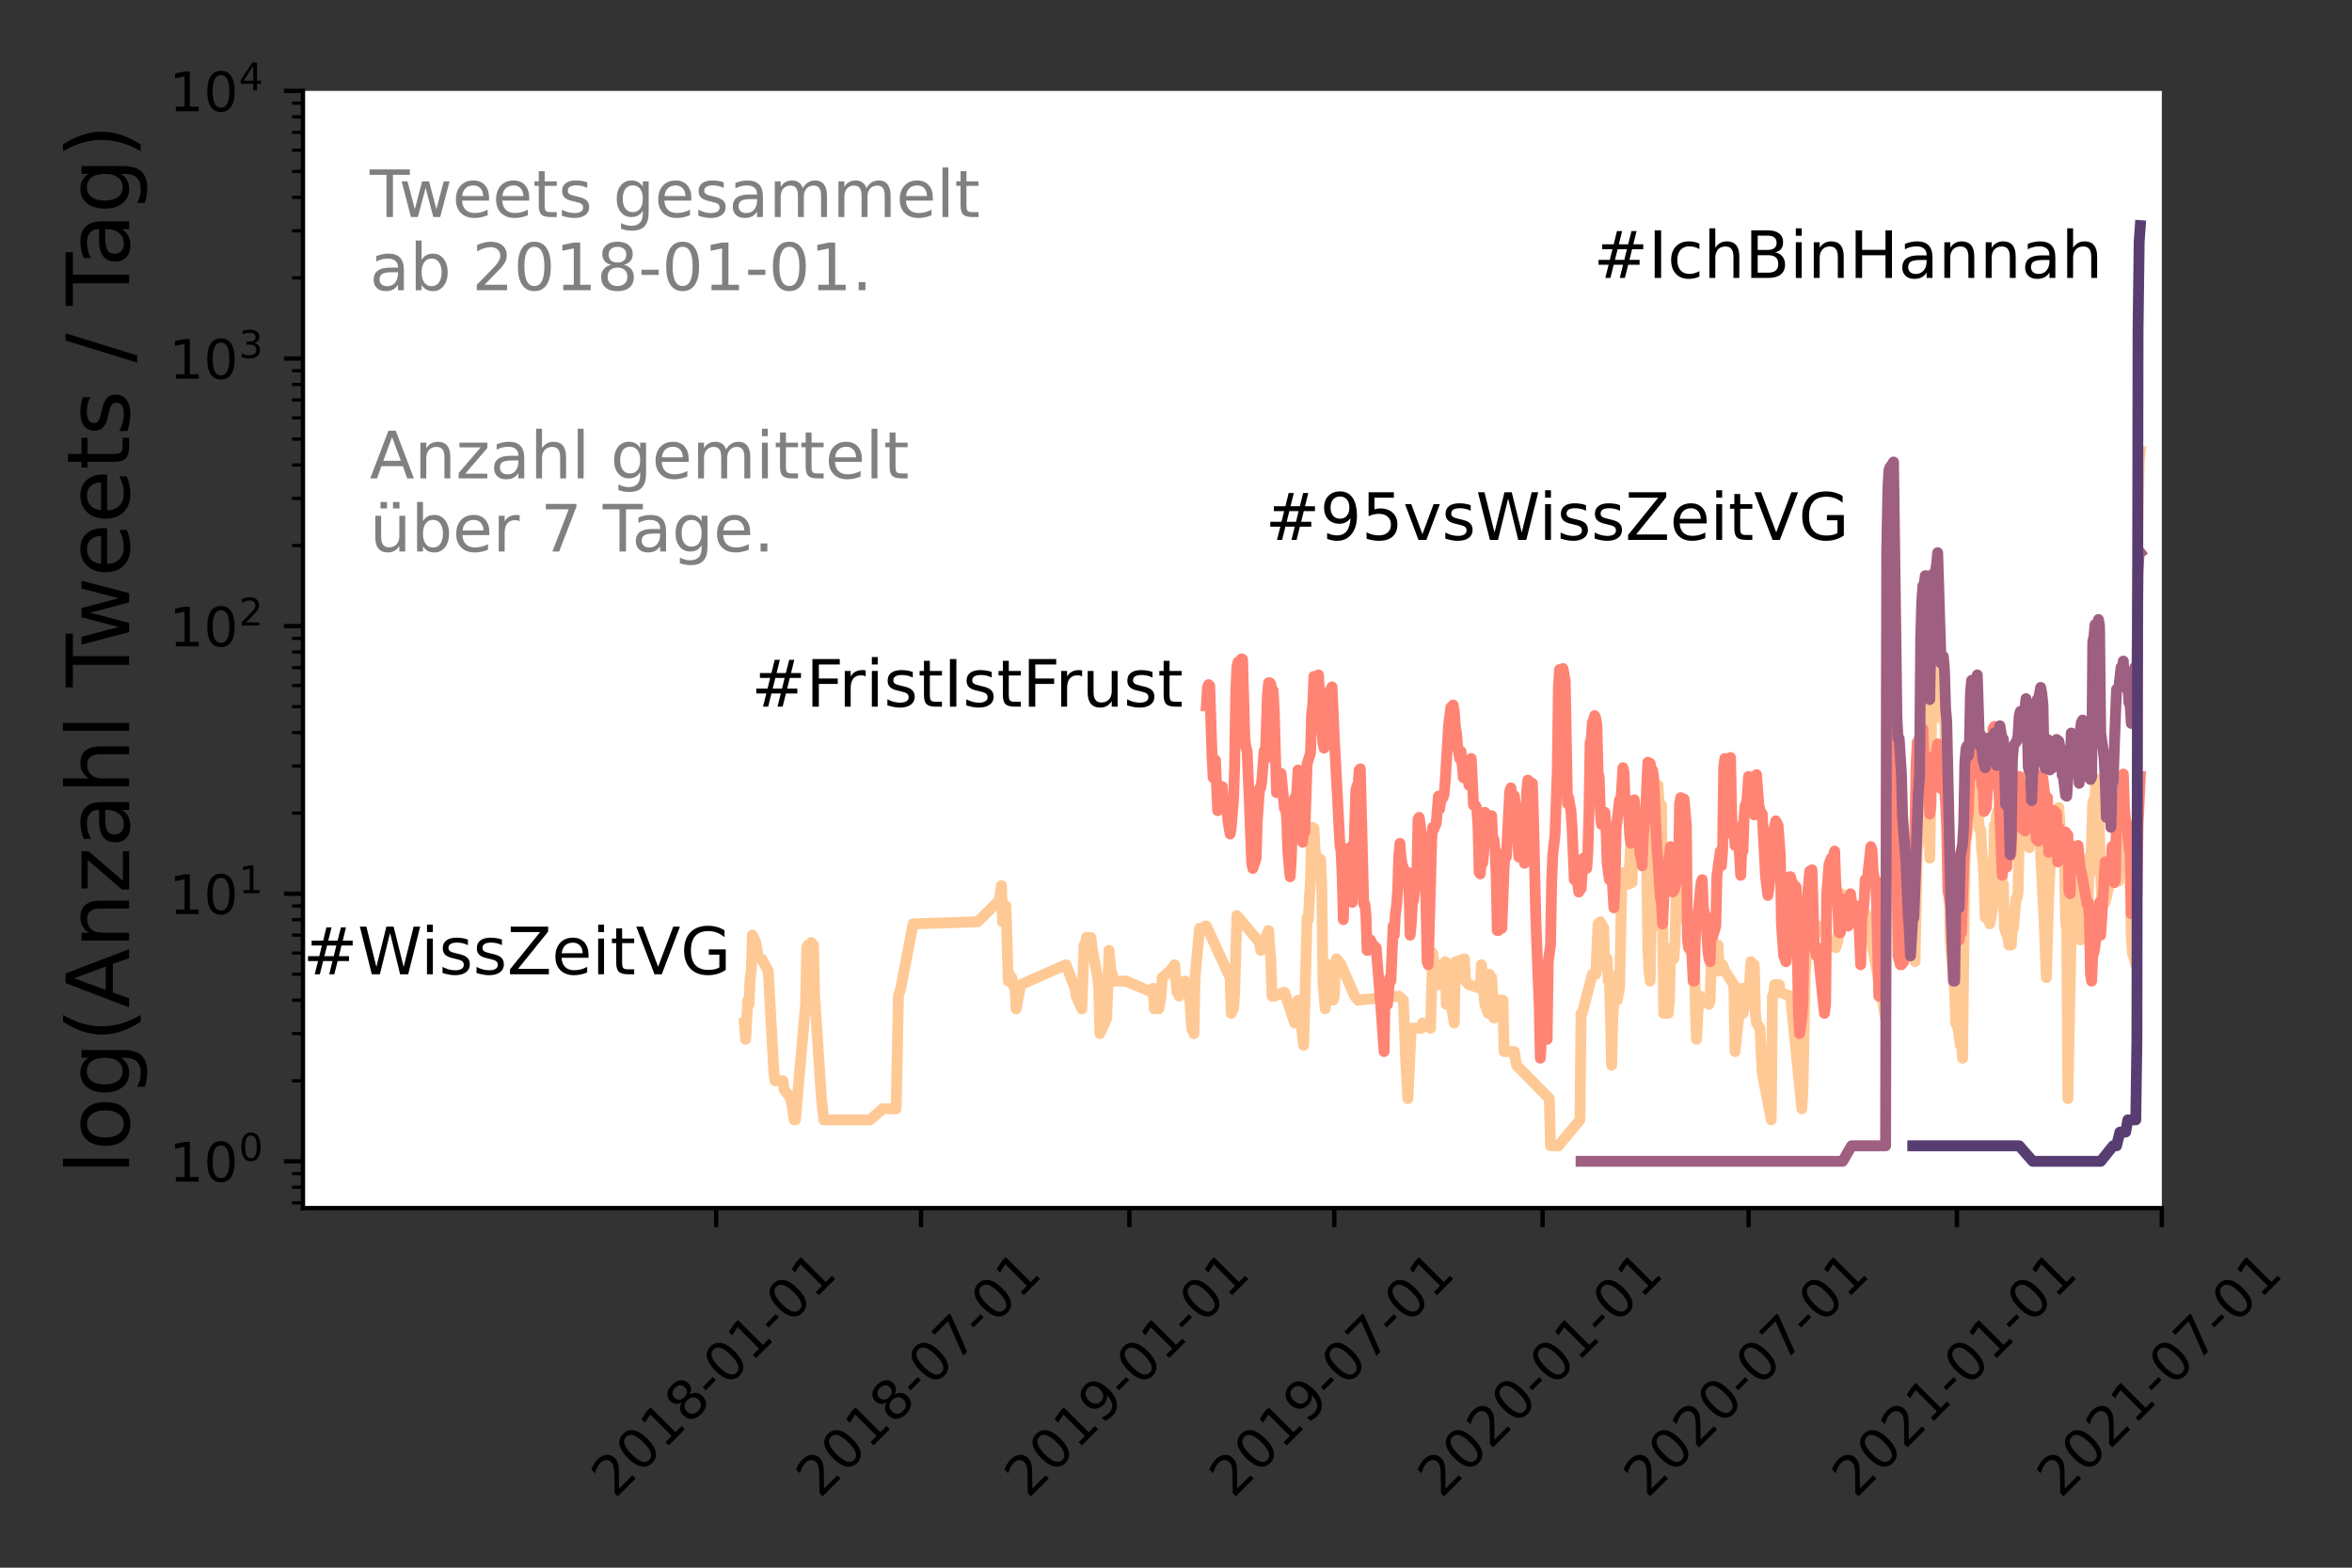 <?xml version="1.0" encoding="utf-8" standalone="no"?>
<!DOCTYPE svg PUBLIC "-//W3C//DTD SVG 1.1//EN"
  "http://www.w3.org/Graphics/SVG/1.1/DTD/svg11.dtd">
<!-- Created with matplotlib (https://matplotlib.org/) -->
<svg height="288pt" version="1.1" viewBox="0 0 432 288" width="432pt" xmlns="http://www.w3.org/2000/svg" xmlns:xlink="http://www.w3.org/1999/xlink">
 <rect x="0" y="0" width="432" height="288" fill="#333333" stroke="none"/>
 <defs>
  <style type="text/css">*{stroke-linecap:butt;stroke-linejoin:round;}</style>
 </defs>
 <g id="figure_1">
  <g id="patch_1">
   <path d="M 0 288 
L 432 288 
L 432 0 
L 0 0 
z
" style="fill:none;"/>
  </g>
  <g id="axes_1">
   <g id="patch_2">
    <path d="M 55.645 221.94 
L 397.07 221.94 
L 397.07 16.7 
L 55.645 16.7 
z
" style="fill:#ffffff;"/>
   </g>
   <g id="matplotlib.axis_1">
    <g id="xtick_1">
     <g id="line2d_1">
      <defs>
       <path d="M 0 0 
L 0 3.5 
" id="m5f3fde1cbf" style="stroke:#000000;stroke-width:0.8;"/>
      </defs>
      <g>
       <use style="stroke:#000000;stroke-width:0.8;" x="131.541" xlink:href="#m5f3fde1cbf" y="221.94"/>
      </g>
     </g>
     <g id="text_1">
      <!-- 2018-01-01 -->
      <g transform="translate(112.945 275.407)rotate(-45)scale(0.1 -0.1)">
       <defs>
        <path d="M 19.188 8.297 
L 53.609 8.297 
L 53.609 0 
L 7.328 0 
L 7.328 8.297 
Q 12.938 14.109 22.625 23.891 
Q 32.328 33.688 34.812 36.531 
Q 39.547 41.844 41.422 45.531 
Q 43.312 49.219 43.312 52.781 
Q 43.312 58.594 39.234 62.25 
Q 35.156 65.922 28.609 65.922 
Q 23.969 65.922 18.812 64.312 
Q 13.672 62.703 7.812 59.422 
L 7.812 69.391 
Q 13.766 71.781 18.938 73 
Q 24.125 74.219 28.422 74.219 
Q 39.75 74.219 46.484 68.547 
Q 53.219 62.891 53.219 53.422 
Q 53.219 48.922 51.531 44.891 
Q 49.859 40.875 45.406 35.406 
Q 44.188 33.984 37.641 27.219 
Q 31.109 20.453 19.188 8.297 
z
" id="DejaVuSans-50"/>
        <path d="M 31.781 66.406 
Q 24.172 66.406 20.328 58.906 
Q 16.5 51.422 16.5 36.375 
Q 16.5 21.391 20.328 13.891 
Q 24.172 6.391 31.781 6.391 
Q 39.453 6.391 43.281 13.891 
Q 47.125 21.391 47.125 36.375 
Q 47.125 51.422 43.281 58.906 
Q 39.453 66.406 31.781 66.406 
z
M 31.781 74.219 
Q 44.047 74.219 50.516 64.516 
Q 56.984 54.828 56.984 36.375 
Q 56.984 17.969 50.516 8.266 
Q 44.047 -1.422 31.781 -1.422 
Q 19.531 -1.422 13.062 8.266 
Q 6.594 17.969 6.594 36.375 
Q 6.594 54.828 13.062 64.516 
Q 19.531 74.219 31.781 74.219 
z
" id="DejaVuSans-48"/>
        <path d="M 12.406 8.297 
L 28.516 8.297 
L 28.516 63.922 
L 10.984 60.406 
L 10.984 69.391 
L 28.422 72.906 
L 38.281 72.906 
L 38.281 8.297 
L 54.391 8.297 
L 54.391 0 
L 12.406 0 
z
" id="DejaVuSans-49"/>
        <path d="M 31.781 34.625 
Q 24.75 34.625 20.719 30.859 
Q 16.703 27.094 16.703 20.516 
Q 16.703 13.922 20.719 10.156 
Q 24.75 6.391 31.781 6.391 
Q 38.812 6.391 42.859 10.172 
Q 46.922 13.969 46.922 20.516 
Q 46.922 27.094 42.891 30.859 
Q 38.875 34.625 31.781 34.625 
z
M 21.922 38.812 
Q 15.578 40.375 12.031 44.719 
Q 8.5 49.078 8.5 55.328 
Q 8.5 64.062 14.719 69.141 
Q 20.953 74.219 31.781 74.219 
Q 42.672 74.219 48.875 69.141 
Q 55.078 64.062 55.078 55.328 
Q 55.078 49.078 51.531 44.719 
Q 48 40.375 41.703 38.812 
Q 48.828 37.156 52.797 32.312 
Q 56.781 27.484 56.781 20.516 
Q 56.781 9.906 50.312 4.234 
Q 43.844 -1.422 31.781 -1.422 
Q 19.734 -1.422 13.25 4.234 
Q 6.781 9.906 6.781 20.516 
Q 6.781 27.484 10.781 32.312 
Q 14.797 37.156 21.922 38.812 
z
M 18.312 54.391 
Q 18.312 48.734 21.844 45.562 
Q 25.391 42.391 31.781 42.391 
Q 38.141 42.391 41.719 45.562 
Q 45.312 48.734 45.312 54.391 
Q 45.312 60.062 41.719 63.234 
Q 38.141 66.406 31.781 66.406 
Q 25.391 66.406 21.844 63.234 
Q 18.312 60.062 18.312 54.391 
z
" id="DejaVuSans-56"/>
        <path d="M 4.891 31.391 
L 31.203 31.391 
L 31.203 23.391 
L 4.891 23.391 
z
" id="DejaVuSans-45"/>
       </defs>
       <use xlink:href="#DejaVuSans-50"/>
       <use x="63.623" xlink:href="#DejaVuSans-48"/>
       <use x="127.246" xlink:href="#DejaVuSans-49"/>
       <use x="190.869" xlink:href="#DejaVuSans-56"/>
       <use x="254.492" xlink:href="#DejaVuSans-45"/>
       <use x="290.576" xlink:href="#DejaVuSans-48"/>
       <use x="354.199" xlink:href="#DejaVuSans-49"/>
       <use x="417.822" xlink:href="#DejaVuSans-45"/>
       <use x="453.906" xlink:href="#DejaVuSans-48"/>
       <use x="517.529" xlink:href="#DejaVuSans-49"/>
      </g>
     </g>
    </g>
    <g id="xtick_2">
     <g id="line2d_2">
      <g>
       <use style="stroke:#000000;stroke-width:0.8;" x="169.176" xlink:href="#m5f3fde1cbf" y="221.94"/>
      </g>
     </g>
     <g id="text_2">
      <!-- 2018-07-01 -->
      <g transform="translate(150.58 275.407)rotate(-45)scale(0.1 -0.1)">
       <defs>
        <path d="M 8.203 72.906 
L 55.078 72.906 
L 55.078 68.703 
L 28.609 0 
L 18.312 0 
L 43.219 64.594 
L 8.203 64.594 
z
" id="DejaVuSans-55"/>
       </defs>
       <use xlink:href="#DejaVuSans-50"/>
       <use x="63.623" xlink:href="#DejaVuSans-48"/>
       <use x="127.246" xlink:href="#DejaVuSans-49"/>
       <use x="190.869" xlink:href="#DejaVuSans-56"/>
       <use x="254.492" xlink:href="#DejaVuSans-45"/>
       <use x="290.576" xlink:href="#DejaVuSans-48"/>
       <use x="354.199" xlink:href="#DejaVuSans-55"/>
       <use x="417.822" xlink:href="#DejaVuSans-45"/>
       <use x="453.906" xlink:href="#DejaVuSans-48"/>
       <use x="517.529" xlink:href="#DejaVuSans-49"/>
      </g>
     </g>
    </g>
    <g id="xtick_3">
     <g id="line2d_3">
      <g>
       <use style="stroke:#000000;stroke-width:0.8;" x="207.436" xlink:href="#m5f3fde1cbf" y="221.94"/>
      </g>
     </g>
     <g id="text_3">
      <!-- 2019-01-01 -->
      <g transform="translate(188.84 275.407)rotate(-45)scale(0.1 -0.1)">
       <defs>
        <path d="M 10.984 1.516 
L 10.984 10.5 
Q 14.703 8.734 18.5 7.812 
Q 22.312 6.891 25.984 6.891 
Q 35.75 6.891 40.891 13.453 
Q 46.047 20.016 46.781 33.406 
Q 43.953 29.203 39.594 26.953 
Q 35.25 24.703 29.984 24.703 
Q 19.047 24.703 12.672 31.312 
Q 6.297 37.938 6.297 49.422 
Q 6.297 60.641 12.938 67.422 
Q 19.578 74.219 30.609 74.219 
Q 43.266 74.219 49.922 64.516 
Q 56.594 54.828 56.594 36.375 
Q 56.594 19.141 48.406 8.859 
Q 40.234 -1.422 26.422 -1.422 
Q 22.703 -1.422 18.891 -0.688 
Q 15.094 0.047 10.984 1.516 
z
M 30.609 32.422 
Q 37.25 32.422 41.125 36.953 
Q 45.016 41.5 45.016 49.422 
Q 45.016 57.281 41.125 61.844 
Q 37.25 66.406 30.609 66.406 
Q 23.969 66.406 20.094 61.844 
Q 16.219 57.281 16.219 49.422 
Q 16.219 41.5 20.094 36.953 
Q 23.969 32.422 30.609 32.422 
z
" id="DejaVuSans-57"/>
       </defs>
       <use xlink:href="#DejaVuSans-50"/>
       <use x="63.623" xlink:href="#DejaVuSans-48"/>
       <use x="127.246" xlink:href="#DejaVuSans-49"/>
       <use x="190.869" xlink:href="#DejaVuSans-57"/>
       <use x="254.492" xlink:href="#DejaVuSans-45"/>
       <use x="290.576" xlink:href="#DejaVuSans-48"/>
       <use x="354.199" xlink:href="#DejaVuSans-49"/>
       <use x="417.822" xlink:href="#DejaVuSans-45"/>
       <use x="453.906" xlink:href="#DejaVuSans-48"/>
       <use x="517.529" xlink:href="#DejaVuSans-49"/>
      </g>
     </g>
    </g>
    <g id="xtick_4">
     <g id="line2d_4">
      <g>
       <use style="stroke:#000000;stroke-width:0.8;" x="245.072" xlink:href="#m5f3fde1cbf" y="221.94"/>
      </g>
     </g>
     <g id="text_4">
      <!-- 2019-07-01 -->
      <g transform="translate(226.476 275.407)rotate(-45)scale(0.1 -0.1)">
       <use xlink:href="#DejaVuSans-50"/>
       <use x="63.623" xlink:href="#DejaVuSans-48"/>
       <use x="127.246" xlink:href="#DejaVuSans-49"/>
       <use x="190.869" xlink:href="#DejaVuSans-57"/>
       <use x="254.492" xlink:href="#DejaVuSans-45"/>
       <use x="290.576" xlink:href="#DejaVuSans-48"/>
       <use x="354.199" xlink:href="#DejaVuSans-55"/>
       <use x="417.822" xlink:href="#DejaVuSans-45"/>
       <use x="453.906" xlink:href="#DejaVuSans-48"/>
       <use x="517.529" xlink:href="#DejaVuSans-49"/>
      </g>
     </g>
    </g>
    <g id="xtick_5">
     <g id="line2d_5">
      <g>
       <use style="stroke:#000000;stroke-width:0.8;" x="283.331" xlink:href="#m5f3fde1cbf" y="221.94"/>
      </g>
     </g>
     <g id="text_5">
      <!-- 2020-01-01 -->
      <g transform="translate(264.735 275.407)rotate(-45)scale(0.1 -0.1)">
       <use xlink:href="#DejaVuSans-50"/>
       <use x="63.623" xlink:href="#DejaVuSans-48"/>
       <use x="127.246" xlink:href="#DejaVuSans-50"/>
       <use x="190.869" xlink:href="#DejaVuSans-48"/>
       <use x="254.492" xlink:href="#DejaVuSans-45"/>
       <use x="290.576" xlink:href="#DejaVuSans-48"/>
       <use x="354.199" xlink:href="#DejaVuSans-49"/>
       <use x="417.822" xlink:href="#DejaVuSans-45"/>
       <use x="453.906" xlink:href="#DejaVuSans-48"/>
       <use x="517.529" xlink:href="#DejaVuSans-49"/>
      </g>
     </g>
    </g>
    <g id="xtick_6">
     <g id="line2d_6">
      <g>
       <use style="stroke:#000000;stroke-width:0.8;" x="321.175" xlink:href="#m5f3fde1cbf" y="221.94"/>
      </g>
     </g>
     <g id="text_6">
      <!-- 2020-07-01 -->
      <g transform="translate(302.579 275.407)rotate(-45)scale(0.1 -0.1)">
       <use xlink:href="#DejaVuSans-50"/>
       <use x="63.623" xlink:href="#DejaVuSans-48"/>
       <use x="127.246" xlink:href="#DejaVuSans-50"/>
       <use x="190.869" xlink:href="#DejaVuSans-48"/>
       <use x="254.492" xlink:href="#DejaVuSans-45"/>
       <use x="290.576" xlink:href="#DejaVuSans-48"/>
       <use x="354.199" xlink:href="#DejaVuSans-55"/>
       <use x="417.822" xlink:href="#DejaVuSans-45"/>
       <use x="453.906" xlink:href="#DejaVuSans-48"/>
       <use x="517.529" xlink:href="#DejaVuSans-49"/>
      </g>
     </g>
    </g>
    <g id="xtick_7">
     <g id="line2d_7">
      <g>
       <use style="stroke:#000000;stroke-width:0.8;" x="359.434" xlink:href="#m5f3fde1cbf" y="221.94"/>
      </g>
     </g>
     <g id="text_7">
      <!-- 2021-01-01 -->
      <g transform="translate(340.838 275.407)rotate(-45)scale(0.1 -0.1)">
       <use xlink:href="#DejaVuSans-50"/>
       <use x="63.623" xlink:href="#DejaVuSans-48"/>
       <use x="127.246" xlink:href="#DejaVuSans-50"/>
       <use x="190.869" xlink:href="#DejaVuSans-49"/>
       <use x="254.492" xlink:href="#DejaVuSans-45"/>
       <use x="290.576" xlink:href="#DejaVuSans-48"/>
       <use x="354.199" xlink:href="#DejaVuSans-49"/>
       <use x="417.822" xlink:href="#DejaVuSans-45"/>
       <use x="453.906" xlink:href="#DejaVuSans-48"/>
       <use x="517.529" xlink:href="#DejaVuSans-49"/>
      </g>
     </g>
    </g>
    <g id="xtick_8">
     <g id="line2d_8">
      <g>
       <use style="stroke:#000000;stroke-width:0.8;" x="397.07" xlink:href="#m5f3fde1cbf" y="221.94"/>
      </g>
     </g>
     <g id="text_8">
      <!-- 2021-07-01 -->
      <g transform="translate(378.474 275.407)rotate(-45)scale(0.1 -0.1)">
       <use xlink:href="#DejaVuSans-50"/>
       <use x="63.623" xlink:href="#DejaVuSans-48"/>
       <use x="127.246" xlink:href="#DejaVuSans-50"/>
       <use x="190.869" xlink:href="#DejaVuSans-49"/>
       <use x="254.492" xlink:href="#DejaVuSans-45"/>
       <use x="290.576" xlink:href="#DejaVuSans-48"/>
       <use x="354.199" xlink:href="#DejaVuSans-55"/>
       <use x="417.822" xlink:href="#DejaVuSans-45"/>
       <use x="453.906" xlink:href="#DejaVuSans-48"/>
       <use x="517.529" xlink:href="#DejaVuSans-49"/>
      </g>
     </g>
    </g>
   </g>
   <g id="matplotlib.axis_2">
    <g id="ytick_1">
     <g id="line2d_9">
      <defs>
       <path d="M 0 0 
L -3.5 0 
" id="mfb27199a9a" style="stroke:#000000;stroke-width:0.8;"/>
      </defs>
      <g>
       <use style="stroke:#000000;stroke-width:0.8;" x="55.645" xlink:href="#mfb27199a9a" y="213.345"/>
      </g>
     </g>
     <g id="text_9">
      <!-- $\mathdefault{10^{0}}$ -->
      <g transform="translate(31.045 217.145)scale(0.1 -0.1)">
       <use transform="translate(0 0.766)" xlink:href="#DejaVuSans-49"/>
       <use transform="translate(63.623 0.766)" xlink:href="#DejaVuSans-48"/>
       <use transform="translate(128.203 39.047)scale(0.7)" xlink:href="#DejaVuSans-48"/>
      </g>
     </g>
    </g>
    <g id="ytick_2">
     <g id="line2d_10">
      <g>
       <use style="stroke:#000000;stroke-width:0.8;" x="55.645" xlink:href="#mfb27199a9a" y="164.184"/>
      </g>
     </g>
     <g id="text_10">
      <!-- $\mathdefault{10^{1}}$ -->
      <g transform="translate(31.045 167.983)scale(0.1 -0.1)">
       <use transform="translate(0 0.684)" xlink:href="#DejaVuSans-49"/>
       <use transform="translate(63.623 0.684)" xlink:href="#DejaVuSans-48"/>
       <use transform="translate(128.203 38.966)scale(0.7)" xlink:href="#DejaVuSans-49"/>
      </g>
     </g>
    </g>
    <g id="ytick_3">
     <g id="line2d_11">
      <g>
       <use style="stroke:#000000;stroke-width:0.8;" x="55.645" xlink:href="#mfb27199a9a" y="115.023"/>
      </g>
     </g>
     <g id="text_11">
      <!-- $\mathdefault{10^{2}}$ -->
      <g transform="translate(31.045 118.822)scale(0.1 -0.1)">
       <use transform="translate(0 0.766)" xlink:href="#DejaVuSans-49"/>
       <use transform="translate(63.623 0.766)" xlink:href="#DejaVuSans-48"/>
       <use transform="translate(128.203 39.047)scale(0.7)" xlink:href="#DejaVuSans-50"/>
      </g>
     </g>
    </g>
    <g id="ytick_4">
     <g id="line2d_12">
      <g>
       <use style="stroke:#000000;stroke-width:0.8;" x="55.645" xlink:href="#mfb27199a9a" y="65.861"/>
      </g>
     </g>
     <g id="text_12">
      <!-- $\mathdefault{10^{3}}$ -->
      <g transform="translate(31.045 69.661)scale(0.1 -0.1)">
       <defs>
        <path d="M 40.578 39.312 
Q 47.656 37.797 51.625 33 
Q 55.609 28.219 55.609 21.188 
Q 55.609 10.406 48.188 4.484 
Q 40.766 -1.422 27.094 -1.422 
Q 22.516 -1.422 17.656 -0.516 
Q 12.797 0.391 7.625 2.203 
L 7.625 11.719 
Q 11.719 9.328 16.594 8.109 
Q 21.484 6.891 26.812 6.891 
Q 36.078 6.891 40.938 10.547 
Q 45.797 14.203 45.797 21.188 
Q 45.797 27.641 41.281 31.266 
Q 36.766 34.906 28.719 34.906 
L 20.219 34.906 
L 20.219 43.016 
L 29.109 43.016 
Q 36.375 43.016 40.234 45.922 
Q 44.094 48.828 44.094 54.297 
Q 44.094 59.906 40.109 62.906 
Q 36.141 65.922 28.719 65.922 
Q 24.656 65.922 20.016 65.031 
Q 15.375 64.156 9.812 62.312 
L 9.812 71.094 
Q 15.438 72.656 20.344 73.438 
Q 25.25 74.219 29.594 74.219 
Q 40.828 74.219 47.359 69.109 
Q 53.906 64.016 53.906 55.328 
Q 53.906 49.266 50.438 45.094 
Q 46.969 40.922 40.578 39.312 
z
" id="DejaVuSans-51"/>
       </defs>
       <use transform="translate(0 0.766)" xlink:href="#DejaVuSans-49"/>
       <use transform="translate(63.623 0.766)" xlink:href="#DejaVuSans-48"/>
       <use transform="translate(128.203 39.047)scale(0.7)" xlink:href="#DejaVuSans-51"/>
      </g>
     </g>
    </g>
    <g id="ytick_5">
     <g id="line2d_13">
      <g>
       <use style="stroke:#000000;stroke-width:0.8;" x="55.645" xlink:href="#mfb27199a9a" y="16.7"/>
      </g>
     </g>
     <g id="text_13">
      <!-- $\mathdefault{10^{4}}$ -->
      <g transform="translate(31.045 20.499)scale(0.1 -0.1)">
       <defs>
        <path d="M 37.797 64.312 
L 12.891 25.391 
L 37.797 25.391 
z
M 35.203 72.906 
L 47.609 72.906 
L 47.609 25.391 
L 58.016 25.391 
L 58.016 17.188 
L 47.609 17.188 
L 47.609 0 
L 37.797 0 
L 37.797 17.188 
L 4.891 17.188 
L 4.891 26.703 
z
" id="DejaVuSans-52"/>
       </defs>
       <use transform="translate(0 0.684)" xlink:href="#DejaVuSans-49"/>
       <use transform="translate(63.623 0.684)" xlink:href="#DejaVuSans-48"/>
       <use transform="translate(128.203 38.966)scale(0.7)" xlink:href="#DejaVuSans-52"/>
      </g>
     </g>
    </g>
    <g id="ytick_6">
     <g id="line2d_14">
      <defs>
       <path d="M 0 0 
L -2 0 
" id="m3a5af36c80" style="stroke:#000000;stroke-width:0.6;"/>
      </defs>
      <g>
       <use style="stroke:#000000;stroke-width:0.6;" x="55.645" xlink:href="#m3a5af36c80" y="220.96"/>
      </g>
     </g>
    </g>
    <g id="ytick_7">
     <g id="line2d_15">
      <g>
       <use style="stroke:#000000;stroke-width:0.6;" x="55.645" xlink:href="#m3a5af36c80" y="218.11"/>
      </g>
     </g>
    </g>
    <g id="ytick_8">
     <g id="line2d_16">
      <g>
       <use style="stroke:#000000;stroke-width:0.6;" x="55.645" xlink:href="#m3a5af36c80" y="215.595"/>
      </g>
     </g>
    </g>
    <g id="ytick_9">
     <g id="line2d_17">
      <g>
       <use style="stroke:#000000;stroke-width:0.6;" x="55.645" xlink:href="#m3a5af36c80" y="198.546"/>
      </g>
     </g>
    </g>
    <g id="ytick_10">
     <g id="line2d_18">
      <g>
       <use style="stroke:#000000;stroke-width:0.6;" x="55.645" xlink:href="#m3a5af36c80" y="189.889"/>
      </g>
     </g>
    </g>
    <g id="ytick_11">
     <g id="line2d_19">
      <g>
       <use style="stroke:#000000;stroke-width:0.6;" x="55.645" xlink:href="#m3a5af36c80" y="183.747"/>
      </g>
     </g>
    </g>
    <g id="ytick_12">
     <g id="line2d_20">
      <g>
       <use style="stroke:#000000;stroke-width:0.6;" x="55.645" xlink:href="#m3a5af36c80" y="178.983"/>
      </g>
     </g>
    </g>
    <g id="ytick_13">
     <g id="line2d_21">
      <g>
       <use style="stroke:#000000;stroke-width:0.6;" x="55.645" xlink:href="#m3a5af36c80" y="175.09"/>
      </g>
     </g>
    </g>
    <g id="ytick_14">
     <g id="line2d_22">
      <g>
       <use style="stroke:#000000;stroke-width:0.6;" x="55.645" xlink:href="#m3a5af36c80" y="171.799"/>
      </g>
     </g>
    </g>
    <g id="ytick_15">
     <g id="line2d_23">
      <g>
       <use style="stroke:#000000;stroke-width:0.6;" x="55.645" xlink:href="#m3a5af36c80" y="168.948"/>
      </g>
     </g>
    </g>
    <g id="ytick_16">
     <g id="line2d_24">
      <g>
       <use style="stroke:#000000;stroke-width:0.6;" x="55.645" xlink:href="#m3a5af36c80" y="166.433"/>
      </g>
     </g>
    </g>
    <g id="ytick_17">
     <g id="line2d_25">
      <g>
       <use style="stroke:#000000;stroke-width:0.6;" x="55.645" xlink:href="#m3a5af36c80" y="149.385"/>
      </g>
     </g>
    </g>
    <g id="ytick_18">
     <g id="line2d_26">
      <g>
       <use style="stroke:#000000;stroke-width:0.6;" x="55.645" xlink:href="#m3a5af36c80" y="140.728"/>
      </g>
     </g>
    </g>
    <g id="ytick_19">
     <g id="line2d_27">
      <g>
       <use style="stroke:#000000;stroke-width:0.6;" x="55.645" xlink:href="#m3a5af36c80" y="134.586"/>
      </g>
     </g>
    </g>
    <g id="ytick_20">
     <g id="line2d_28">
      <g>
       <use style="stroke:#000000;stroke-width:0.6;" x="55.645" xlink:href="#m3a5af36c80" y="129.822"/>
      </g>
     </g>
    </g>
    <g id="ytick_21">
     <g id="line2d_29">
      <g>
       <use style="stroke:#000000;stroke-width:0.6;" x="55.645" xlink:href="#m3a5af36c80" y="125.929"/>
      </g>
     </g>
    </g>
    <g id="ytick_22">
     <g id="line2d_30">
      <g>
       <use style="stroke:#000000;stroke-width:0.6;" x="55.645" xlink:href="#m3a5af36c80" y="122.638"/>
      </g>
     </g>
    </g>
    <g id="ytick_23">
     <g id="line2d_31">
      <g>
       <use style="stroke:#000000;stroke-width:0.6;" x="55.645" xlink:href="#m3a5af36c80" y="119.787"/>
      </g>
     </g>
    </g>
    <g id="ytick_24">
     <g id="line2d_32">
      <g>
       <use style="stroke:#000000;stroke-width:0.6;" x="55.645" xlink:href="#m3a5af36c80" y="117.272"/>
      </g>
     </g>
    </g>
    <g id="ytick_25">
     <g id="line2d_33">
      <g>
       <use style="stroke:#000000;stroke-width:0.6;" x="55.645" xlink:href="#m3a5af36c80" y="100.224"/>
      </g>
     </g>
    </g>
    <g id="ytick_26">
     <g id="line2d_34">
      <g>
       <use style="stroke:#000000;stroke-width:0.6;" x="55.645" xlink:href="#m3a5af36c80" y="91.567"/>
      </g>
     </g>
    </g>
    <g id="ytick_27">
     <g id="line2d_35">
      <g>
       <use style="stroke:#000000;stroke-width:0.6;" x="55.645" xlink:href="#m3a5af36c80" y="85.425"/>
      </g>
     </g>
    </g>
    <g id="ytick_28">
     <g id="line2d_36">
      <g>
       <use style="stroke:#000000;stroke-width:0.6;" x="55.645" xlink:href="#m3a5af36c80" y="80.66"/>
      </g>
     </g>
    </g>
    <g id="ytick_29">
     <g id="line2d_37">
      <g>
       <use style="stroke:#000000;stroke-width:0.6;" x="55.645" xlink:href="#m3a5af36c80" y="76.768"/>
      </g>
     </g>
    </g>
    <g id="ytick_30">
     <g id="line2d_38">
      <g>
       <use style="stroke:#000000;stroke-width:0.6;" x="55.645" xlink:href="#m3a5af36c80" y="73.477"/>
      </g>
     </g>
    </g>
    <g id="ytick_31">
     <g id="line2d_39">
      <g>
       <use style="stroke:#000000;stroke-width:0.6;" x="55.645" xlink:href="#m3a5af36c80" y="70.626"/>
      </g>
     </g>
    </g>
    <g id="ytick_32">
     <g id="line2d_40">
      <g>
       <use style="stroke:#000000;stroke-width:0.6;" x="55.645" xlink:href="#m3a5af36c80" y="68.111"/>
      </g>
     </g>
    </g>
    <g id="ytick_33">
     <g id="line2d_41">
      <g>
       <use style="stroke:#000000;stroke-width:0.6;" x="55.645" xlink:href="#m3a5af36c80" y="51.062"/>
      </g>
     </g>
    </g>
    <g id="ytick_34">
     <g id="line2d_42">
      <g>
       <use style="stroke:#000000;stroke-width:0.6;" x="55.645" xlink:href="#m3a5af36c80" y="42.405"/>
      </g>
     </g>
    </g>
    <g id="ytick_35">
     <g id="line2d_43">
      <g>
       <use style="stroke:#000000;stroke-width:0.6;" x="55.645" xlink:href="#m3a5af36c80" y="36.263"/>
      </g>
     </g>
    </g>
    <g id="ytick_36">
     <g id="line2d_44">
      <g>
       <use style="stroke:#000000;stroke-width:0.6;" x="55.645" xlink:href="#m3a5af36c80" y="31.499"/>
      </g>
     </g>
    </g>
    <g id="ytick_37">
     <g id="line2d_45">
      <g>
       <use style="stroke:#000000;stroke-width:0.6;" x="55.645" xlink:href="#m3a5af36c80" y="27.606"/>
      </g>
     </g>
    </g>
    <g id="ytick_38">
     <g id="line2d_46">
      <g>
       <use style="stroke:#000000;stroke-width:0.6;" x="55.645" xlink:href="#m3a5af36c80" y="24.315"/>
      </g>
     </g>
    </g>
    <g id="ytick_39">
     <g id="line2d_47">
      <g>
       <use style="stroke:#000000;stroke-width:0.6;" x="55.645" xlink:href="#m3a5af36c80" y="21.464"/>
      </g>
     </g>
    </g>
    <g id="ytick_40">
     <g id="line2d_48">
      <g>
       <use style="stroke:#000000;stroke-width:0.6;" x="55.645" xlink:href="#m3a5af36c80" y="18.949"/>
      </g>
     </g>
    </g>
    <g id="text_14">
     <!-- log(Anzahl Tweets / Tag) -->
     <g transform="translate(23.718 215.822)rotate(-90)scale(0.16 -0.16)">
      <defs>
       <path d="M 9.422 75.984 
L 18.406 75.984 
L 18.406 0 
L 9.422 0 
z
" id="DejaVuSans-108"/>
       <path d="M 30.609 48.391 
Q 23.391 48.391 19.188 42.75 
Q 14.984 37.109 14.984 27.297 
Q 14.984 17.484 19.156 11.844 
Q 23.344 6.203 30.609 6.203 
Q 37.797 6.203 41.984 11.859 
Q 46.188 17.531 46.188 27.297 
Q 46.188 37.016 41.984 42.703 
Q 37.797 48.391 30.609 48.391 
z
M 30.609 56 
Q 42.328 56 49.016 48.375 
Q 55.719 40.766 55.719 27.297 
Q 55.719 13.875 49.016 6.219 
Q 42.328 -1.422 30.609 -1.422 
Q 18.844 -1.422 12.172 6.219 
Q 5.516 13.875 5.516 27.297 
Q 5.516 40.766 12.172 48.375 
Q 18.844 56 30.609 56 
z
" id="DejaVuSans-111"/>
       <path d="M 45.406 27.984 
Q 45.406 37.75 41.375 43.109 
Q 37.359 48.484 30.078 48.484 
Q 22.859 48.484 18.828 43.109 
Q 14.797 37.75 14.797 27.984 
Q 14.797 18.266 18.828 12.891 
Q 22.859 7.516 30.078 7.516 
Q 37.359 7.516 41.375 12.891 
Q 45.406 18.266 45.406 27.984 
z
M 54.391 6.781 
Q 54.391 -7.172 48.188 -13.984 
Q 42 -20.797 29.203 -20.797 
Q 24.469 -20.797 20.266 -20.094 
Q 16.062 -19.391 12.109 -17.922 
L 12.109 -9.188 
Q 16.062 -11.328 19.922 -12.344 
Q 23.781 -13.375 27.781 -13.375 
Q 36.625 -13.375 41.016 -8.766 
Q 45.406 -4.156 45.406 5.172 
L 45.406 9.625 
Q 42.625 4.781 38.281 2.391 
Q 33.938 0 27.875 0 
Q 17.828 0 11.672 7.656 
Q 5.516 15.328 5.516 27.984 
Q 5.516 40.672 11.672 48.328 
Q 17.828 56 27.875 56 
Q 33.938 56 38.281 53.609 
Q 42.625 51.219 45.406 46.391 
L 45.406 54.688 
L 54.391 54.688 
z
" id="DejaVuSans-103"/>
       <path d="M 31 75.875 
Q 24.469 64.656 21.281 53.656 
Q 18.109 42.672 18.109 31.391 
Q 18.109 20.125 21.312 9.062 
Q 24.516 -2 31 -13.188 
L 23.188 -13.188 
Q 15.875 -1.703 12.234 9.375 
Q 8.594 20.453 8.594 31.391 
Q 8.594 42.281 12.203 53.312 
Q 15.828 64.359 23.188 75.875 
z
" id="DejaVuSans-40"/>
       <path d="M 34.188 63.188 
L 20.797 26.906 
L 47.609 26.906 
z
M 28.609 72.906 
L 39.797 72.906 
L 67.578 0 
L 57.328 0 
L 50.688 18.703 
L 17.828 18.703 
L 11.188 0 
L 0.781 0 
z
" id="DejaVuSans-65"/>
       <path d="M 54.891 33.016 
L 54.891 0 
L 45.906 0 
L 45.906 32.719 
Q 45.906 40.484 42.875 44.328 
Q 39.844 48.188 33.797 48.188 
Q 26.516 48.188 22.312 43.547 
Q 18.109 38.922 18.109 30.906 
L 18.109 0 
L 9.078 0 
L 9.078 54.688 
L 18.109 54.688 
L 18.109 46.188 
Q 21.344 51.125 25.703 53.562 
Q 30.078 56 35.797 56 
Q 45.219 56 50.047 50.172 
Q 54.891 44.344 54.891 33.016 
z
" id="DejaVuSans-110"/>
       <path d="M 5.516 54.688 
L 48.188 54.688 
L 48.188 46.484 
L 14.406 7.172 
L 48.188 7.172 
L 48.188 0 
L 4.297 0 
L 4.297 8.203 
L 38.094 47.516 
L 5.516 47.516 
z
" id="DejaVuSans-122"/>
       <path d="M 34.281 27.484 
Q 23.391 27.484 19.188 25 
Q 14.984 22.516 14.984 16.5 
Q 14.984 11.719 18.141 8.906 
Q 21.297 6.109 26.703 6.109 
Q 34.188 6.109 38.703 11.406 
Q 43.219 16.703 43.219 25.484 
L 43.219 27.484 
z
M 52.203 31.203 
L 52.203 0 
L 43.219 0 
L 43.219 8.297 
Q 40.141 3.328 35.547 0.953 
Q 30.953 -1.422 24.312 -1.422 
Q 15.922 -1.422 10.953 3.297 
Q 6 8.016 6 15.922 
Q 6 25.141 12.172 29.828 
Q 18.359 34.516 30.609 34.516 
L 43.219 34.516 
L 43.219 35.406 
Q 43.219 41.609 39.141 45 
Q 35.062 48.391 27.688 48.391 
Q 23 48.391 18.547 47.266 
Q 14.109 46.141 10.016 43.891 
L 10.016 52.203 
Q 14.938 54.109 19.578 55.047 
Q 24.219 56 28.609 56 
Q 40.484 56 46.344 49.844 
Q 52.203 43.703 52.203 31.203 
z
" id="DejaVuSans-97"/>
       <path d="M 54.891 33.016 
L 54.891 0 
L 45.906 0 
L 45.906 32.719 
Q 45.906 40.484 42.875 44.328 
Q 39.844 48.188 33.797 48.188 
Q 26.516 48.188 22.312 43.547 
Q 18.109 38.922 18.109 30.906 
L 18.109 0 
L 9.078 0 
L 9.078 75.984 
L 18.109 75.984 
L 18.109 46.188 
Q 21.344 51.125 25.703 53.562 
Q 30.078 56 35.797 56 
Q 45.219 56 50.047 50.172 
Q 54.891 44.344 54.891 33.016 
z
" id="DejaVuSans-104"/>
       <path id="DejaVuSans-32"/>
       <path d="M -0.297 72.906 
L 61.375 72.906 
L 61.375 64.594 
L 35.5 64.594 
L 35.5 0 
L 25.594 0 
L 25.594 64.594 
L -0.297 64.594 
z
" id="DejaVuSans-84"/>
       <path d="M 4.203 54.688 
L 13.188 54.688 
L 24.422 12.016 
L 35.594 54.688 
L 46.188 54.688 
L 57.422 12.016 
L 68.609 54.688 
L 77.594 54.688 
L 63.281 0 
L 52.688 0 
L 40.922 44.828 
L 29.109 0 
L 18.5 0 
z
" id="DejaVuSans-119"/>
       <path d="M 56.203 29.594 
L 56.203 25.203 
L 14.891 25.203 
Q 15.484 15.922 20.484 11.062 
Q 25.484 6.203 34.422 6.203 
Q 39.594 6.203 44.453 7.469 
Q 49.312 8.734 54.109 11.281 
L 54.109 2.781 
Q 49.266 0.734 44.188 -0.344 
Q 39.109 -1.422 33.891 -1.422 
Q 20.797 -1.422 13.156 6.188 
Q 5.516 13.812 5.516 26.812 
Q 5.516 40.234 12.766 48.109 
Q 20.016 56 32.328 56 
Q 43.359 56 49.781 48.891 
Q 56.203 41.797 56.203 29.594 
z
M 47.219 32.234 
Q 47.125 39.594 43.094 43.984 
Q 39.062 48.391 32.422 48.391 
Q 24.906 48.391 20.391 44.141 
Q 15.875 39.891 15.188 32.172 
z
" id="DejaVuSans-101"/>
       <path d="M 18.312 70.219 
L 18.312 54.688 
L 36.812 54.688 
L 36.812 47.703 
L 18.312 47.703 
L 18.312 18.016 
Q 18.312 11.328 20.141 9.422 
Q 21.969 7.516 27.594 7.516 
L 36.812 7.516 
L 36.812 0 
L 27.594 0 
Q 17.188 0 13.234 3.875 
Q 9.281 7.766 9.281 18.016 
L 9.281 47.703 
L 2.688 47.703 
L 2.688 54.688 
L 9.281 54.688 
L 9.281 70.219 
z
" id="DejaVuSans-116"/>
       <path d="M 44.281 53.078 
L 44.281 44.578 
Q 40.484 46.531 36.375 47.5 
Q 32.281 48.484 27.875 48.484 
Q 21.188 48.484 17.844 46.438 
Q 14.5 44.391 14.5 40.281 
Q 14.5 37.156 16.891 35.375 
Q 19.281 33.594 26.516 31.984 
L 29.594 31.297 
Q 39.156 29.25 43.188 25.516 
Q 47.219 21.781 47.219 15.094 
Q 47.219 7.469 41.188 3.016 
Q 35.156 -1.422 24.609 -1.422 
Q 20.219 -1.422 15.453 -0.562 
Q 10.688 0.297 5.422 2 
L 5.422 11.281 
Q 10.406 8.688 15.234 7.391 
Q 20.062 6.109 24.812 6.109 
Q 31.156 6.109 34.562 8.281 
Q 37.984 10.453 37.984 14.406 
Q 37.984 18.062 35.516 20.016 
Q 33.062 21.969 24.703 23.781 
L 21.578 24.516 
Q 13.234 26.266 9.516 29.906 
Q 5.812 33.547 5.812 39.891 
Q 5.812 47.609 11.281 51.797 
Q 16.75 56 26.812 56 
Q 31.781 56 36.172 55.266 
Q 40.578 54.547 44.281 53.078 
z
" id="DejaVuSans-115"/>
       <path d="M 25.391 72.906 
L 33.688 72.906 
L 8.297 -9.281 
L 0 -9.281 
z
" id="DejaVuSans-47"/>
       <path d="M 8.016 75.875 
L 15.828 75.875 
Q 23.141 64.359 26.781 53.312 
Q 30.422 42.281 30.422 31.391 
Q 30.422 20.453 26.781 9.375 
Q 23.141 -1.703 15.828 -13.188 
L 8.016 -13.188 
Q 14.5 -2 17.703 9.062 
Q 20.906 20.125 20.906 31.391 
Q 20.906 42.672 17.703 53.656 
Q 14.5 64.656 8.016 75.875 
z
" id="DejaVuSans-41"/>
      </defs>
      <use xlink:href="#DejaVuSans-108"/>
      <use x="27.783" xlink:href="#DejaVuSans-111"/>
      <use x="88.965" xlink:href="#DejaVuSans-103"/>
      <use x="152.441" xlink:href="#DejaVuSans-40"/>
      <use x="191.455" xlink:href="#DejaVuSans-65"/>
      <use x="259.863" xlink:href="#DejaVuSans-110"/>
      <use x="323.242" xlink:href="#DejaVuSans-122"/>
      <use x="375.732" xlink:href="#DejaVuSans-97"/>
      <use x="437.012" xlink:href="#DejaVuSans-104"/>
      <use x="500.391" xlink:href="#DejaVuSans-108"/>
      <use x="528.174" xlink:href="#DejaVuSans-32"/>
      <use x="559.961" xlink:href="#DejaVuSans-84"/>
      <use x="604.545" xlink:href="#DejaVuSans-119"/>
      <use x="686.332" xlink:href="#DejaVuSans-101"/>
      <use x="747.855" xlink:href="#DejaVuSans-101"/>
      <use x="809.379" xlink:href="#DejaVuSans-116"/>
      <use x="848.588" xlink:href="#DejaVuSans-115"/>
      <use x="900.688" xlink:href="#DejaVuSans-32"/>
      <use x="932.475" xlink:href="#DejaVuSans-47"/>
      <use x="966.166" xlink:href="#DejaVuSans-32"/>
      <use x="997.953" xlink:href="#DejaVuSans-84"/>
      <use x="1042.537" xlink:href="#DejaVuSans-97"/>
      <use x="1103.816" xlink:href="#DejaVuSans-103"/>
      <use x="1167.293" xlink:href="#DejaVuSans-41"/>
     </g>
    </g>
   </g>
   <g id="line2d_49">
    <path clip-path="url(#pcc2a7d1974)" d="M 136.739 187.947 
L 136.947 190.931 
L 137.363 183.747 
L 137.571 184.524 
L 137.778 179.602 
L 137.986 178.382 
L 138.194 171.799 
L 138.818 173.148 
L 139.234 175.605 
L 139.65 176.132 
L 139.858 176.132 
L 141.105 178.382 
L 142.145 197.073 
L 142.353 198.546 
L 143.809 198.546 
L 144.016 200.129 
L 145.264 201.837 
L 145.888 205.73 
L 146.096 205.73 
L 147.967 184.524 
L 148.175 174.097 
L 148.383 173.617 
L 148.799 174.097 
L 149.007 173.148 
L 149.215 173.617 
L 149.423 173.617 
L 149.631 182.998 
L 150.878 201.837 
L 151.294 205.73 
L 159.819 205.73 
L 162.107 203.695 
L 164.602 203.695 
L 165.018 182.998 
L 165.433 181.574 
L 167.721 169.725 
L 167.929 169.725 
L 179.573 169.333 
L 183.524 165.44 
L 183.939 162.711 
L 184.147 169.333 
L 184.563 168.199 
L 184.771 166.433 
L 185.187 180.239 
L 185.395 178.983 
L 185.811 179.602 
L 186.019 180.896 
L 186.435 181.574 
L 186.643 185.329 
L 187.474 180.896 
L 195.792 177.227 
L 197.455 181.574 
L 197.663 182.998 
L 198.703 185.329 
L 199.118 173.617 
L 199.326 174.097 
L 199.534 172.239 
L 199.95 172.239 
L 200.158 173.148 
L 200.366 172.239 
L 200.574 174.097 
L 201.614 179.602 
L 201.822 181.574 
L 202.03 189.889 
L 203.277 187.038 
L 203.693 174.588 
L 204.109 178.983 
L 204.317 178.983 
L 204.525 180.239 
L 206.812 180.239 
L 211.594 182.274 
L 211.802 181.574 
L 212.01 185.329 
L 212.842 185.329 
L 213.258 182.998 
L 213.466 179.602 
L 214.921 178.382 
L 215.753 177.227 
L 216.169 182.274 
L 216.377 180.239 
L 216.585 182.998 
L 217.624 180.239 
L 218.04 180.896 
L 218.456 182.274 
L 218.872 188.896 
L 219.288 189.889 
L 219.496 179.602 
L 220.328 170.53 
L 220.536 170.945 
L 221.159 170.945 
L 221.367 170.124 
L 221.575 170.124 
L 225.942 179.602 
L 226.15 186.167 
L 226.358 185.329 
L 226.566 185.329 
L 226.773 182.274 
L 227.189 168.199 
L 231.348 173.148 
L 231.556 174.588 
L 233.011 170.945 
L 233.427 176.673 
L 233.635 182.998 
L 234.051 182.998 
L 235.922 182.274 
L 237.794 187.947 
L 238.002 187.038 
L 238.418 183.747 
L 239.457 192.026 
L 240.081 168.57 
L 240.289 168.948 
L 240.705 161.602 
L 240.913 153.035 
L 241.121 151.976 
L 241.329 152.149 
L 241.537 156.146 
L 242.368 160.039 
L 242.576 157.89 
L 242.784 163.288 
L 242.992 180.239 
L 243.408 185.329 
L 243.824 182.274 
L 244.032 177.227 
L 244.24 181.574 
L 244.864 183.747 
L 245.072 182.998 
L 245.279 177.227 
L 245.487 176.132 
L 246.319 177.227 
L 248.814 182.998 
L 249.438 183.747 
L 256.924 182.998 
L 257.755 183.747 
L 258.171 194.401 
L 258.587 201.837 
L 259.211 188.896 
L 261.082 188.896 
L 261.29 187.947 
L 262.746 188.896 
L 263.162 175.09 
L 263.785 180.896 
L 264.409 180.896 
L 264.617 177.227 
L 265.033 177.797 
L 265.449 176.673 
L 265.657 184.524 
L 265.865 184.524 
L 266.073 182.998 
L 266.281 182.998 
L 267.112 187.947 
L 267.32 176.673 
L 267.528 176.673 
L 268.984 176.132 
L 269.192 180.239 
L 269.815 180.896 
L 271.895 181.574 
L 272.103 177.227 
L 272.726 184.524 
L 273.35 186.167 
L 273.558 178.983 
L 273.766 179.602 
L 273.974 179.602 
L 274.39 187.038 
L 274.598 183.747 
L 276.053 183.747 
L 276.261 193.181 
L 278.133 193.181 
L 278.549 195.695 
L 284.579 201.837 
L 284.787 210.494 
L 286.242 210.494 
L 290.193 205.73 
L 290.401 186.167 
L 290.609 186.167 
L 292.48 178.983 
L 293.104 178.983 
L 293.52 169.725 
L 293.936 169.333 
L 294.559 170.53 
L 294.767 177.797 
L 295.183 176.132 
L 295.391 180.239 
L 295.599 178.983 
L 296.015 195.695 
L 296.223 187.038 
L 296.431 183.747 
L 297.055 183.747 
L 297.47 181.574 
L 297.886 161.874 
L 298.302 160.291 
L 298.51 161.333 
L 299.134 162.428 
L 299.55 154.149 
L 299.758 162.149 
L 299.966 153.035 
L 300.174 151.466 
L 300.381 151.634 
L 300.797 150.804 
L 301.005 153.771 
L 302.461 159.057 
L 302.669 174.097 
L 302.877 178.382 
L 303.085 180.239 
L 303.293 168.948 
L 303.5 170.53 
L 303.708 151.466 
L 303.916 144.743 
L 304.332 144.743 
L 304.54 144.258 
L 304.748 147.912 
L 305.164 147.912 
L 305.58 186.167 
L 305.788 184.524 
L 306.204 186.167 
L 306.412 186.167 
L 306.619 183.747 
L 306.827 176.132 
L 307.035 174.097 
L 307.451 176.132 
L 307.659 173.148 
L 307.867 164.803 
L 308.075 163.583 
L 308.283 161.333 
L 308.491 165.766 
L 309.115 167.122 
L 309.323 167.122 
L 309.531 168.948 
L 309.946 168.199 
L 310.154 172.689 
L 310.362 174.588 
L 310.57 173.148 
L 310.986 171.368 
L 311.194 171.799 
L 311.402 186.167 
L 311.61 190.931 
L 312.026 182.998 
L 312.234 182.998 
L 313.897 184.524 
L 314.105 183.747 
L 314.313 176.132 
L 314.521 177.797 
L 315.561 173.617 
L 315.768 178.382 
L 316.392 177.227 
L 316.808 178.382 
L 318.472 180.896 
L 318.68 193.181 
L 319.927 181.574 
L 320.135 186.167 
L 320.343 185.329 
L 321.383 180.239 
L 321.591 176.673 
L 321.799 177.227 
L 322.214 177.227 
L 322.422 186.167 
L 322.63 187.947 
L 323.254 188.896 
L 323.67 197.073 
L 325.333 205.73 
L 325.541 182.998 
L 325.749 182.998 
L 325.957 180.896 
L 326.789 180.896 
L 326.997 182.274 
L 328.868 182.998 
L 330.948 203.695 
L 331.155 200.129 
L 331.571 178.983 
L 331.779 176.132 
L 331.987 175.09 
L 333.027 171.368 
L 333.859 170.124 
L 337.185 174.097 
L 337.601 172.689 
L 337.809 167.122 
L 338.225 164.184 
L 338.433 166.097 
L 338.641 166.433 
L 342.384 167.475 
L 343.008 168.199 
L 344.047 174.588 
L 346.335 187.038 
L 346.542 117.614 
L 346.75 107.386 
L 346.958 105.373 
L 347.79 103.837 
L 348.414 148.489 
L 349.038 151.805 
L 349.246 159.057 
L 349.453 158.118 
L 349.661 166.433 
L 349.869 166.433 
L 350.077 169.333 
L 350.285 175.09 
L 350.493 175.09 
L 351.533 175.605 
L 351.741 176.673 
L 352.157 155.938 
L 352.365 155.325 
L 352.572 151.805 
L 352.78 125.427 
L 352.988 121.91 
L 353.196 121.328 
L 353.612 123.034 
L 353.82 122.857 
L 354.028 123.528 
L 354.444 157.664 
L 354.652 144.499 
L 354.86 123.392 
L 355.068 119.111 
L 355.276 119.001 
L 355.484 118.528 
L 355.691 118.349 
L 355.899 115.237 
L 356.107 117.996 
L 356.523 131.936 
L 356.731 130.503 
L 356.939 130.441 
L 357.147 130.503 
L 357.355 137.7 
L 357.563 139.35 
L 358.187 172.689 
L 359.018 182.274 
L 359.226 187.947 
L 359.642 188.896 
L 360.058 192.026 
L 360.266 192.026 
L 360.474 194.401 
L 360.89 158.118 
L 361.098 154.341 
L 361.721 150.641 
L 361.929 144.138 
L 362.137 141.663 
L 362.345 150.804 
L 362.761 149.233 
L 363.177 144.138 
L 363.385 150.48 
L 363.593 152.323 
L 363.801 152.499 
L 364.009 156.569 
L 364.217 158.118 
L 364.425 162.149 
L 364.633 168.57 
L 365.048 165.766 
L 365.464 169.725 
L 366.088 166.433 
L 366.296 151.634 
L 366.504 152.499 
L 366.712 149.692 
L 366.92 148.932 
L 367.128 148.783 
L 367.336 147.629 
L 367.544 148.636 
L 367.752 162.711 
L 367.959 162.428 
L 368.167 170.53 
L 368.791 172.239 
L 368.999 173.617 
L 369.415 173.617 
L 369.623 170.53 
L 369.831 170.53 
L 370.247 165.119 
L 370.455 165.119 
L 370.663 163.881 
L 370.871 153.771 
L 371.286 146.803 
L 371.494 146.668 
L 371.91 142.641 
L 372.118 142.53 
L 372.742 155.731 
L 373.366 146.269 
L 373.574 147.77 
L 373.782 147.912 
L 373.99 145.62 
L 374.197 146.007 
L 374.405 147.075 
L 374.613 147.212 
L 374.821 157.219 
L 375.445 168.948 
L 375.861 179.602 
L 376.277 165.119 
L 376.693 156.569 
L 376.901 154.149 
L 377.524 153.959 
L 377.732 148.636 
L 377.94 152.323 
L 378.148 148.343 
L 378.564 154.341 
L 378.98 157.89 
L 379.188 158.349 
L 379.396 169.333 
L 379.604 170.945 
L 379.812 201.837 
L 380.435 170.53 
L 380.851 166.775 
L 381.059 166.433 
L 381.267 162.711 
L 381.683 161.874 
L 381.891 161.874 
L 382.099 172.689 
L 382.307 169.725 
L 382.723 161.874 
L 382.931 165.44 
L 383.346 166.433 
L 383.554 165.766 
L 383.762 157.44 
L 383.97 160.291 
L 384.386 147.489 
L 384.802 146.401 
L 385.01 143.091 
L 385.218 146.938 
L 385.426 147.075 
L 386.05 166.775 
L 386.258 159.298 
L 386.465 164.491 
L 386.673 165.766 
L 387.921 160.291 
L 388.129 162.149 
L 388.337 162.149 
L 388.545 154.729 
L 388.753 159.298 
L 389.169 161.874 
L 389.376 148.343 
L 389.584 149.847 
L 390 149.847 
L 390.208 155.325 
L 390.832 155.124 
L 391.04 152.323 
L 391.456 171.799 
L 391.664 175.09 
L 391.872 175.605 
L 392.288 177.227 
L 392.495 159.542 
L 392.703 96.42 
L 392.911 84.639 
L 393.119 82.917 
L 393.119 82.917 
" style="fill:none;stroke:#ffc996;stroke-linecap:square;stroke-width:2;"/>
   </g>
   <g id="line2d_50">
    <path clip-path="url(#pcc2a7d1974)" d="M 221.575 129.7 
L 221.783 126.236 
L 221.991 125.777 
L 222.199 125.98 
L 222.615 138.879 
L 222.823 142.865 
L 223.239 139.638 
L 223.654 148.932 
L 223.862 148.636 
L 224.07 146.007 
L 224.278 145.62 
L 224.486 144.499 
L 224.694 148.489 
L 224.902 146.803 
L 225.11 147.075 
L 225.318 147.629 
L 225.526 150.641 
L 225.942 153.217 
L 226.15 151.976 
L 226.566 146.803 
L 226.773 140.627 
L 226.981 127.078 
L 227.189 122.464 
L 227.397 121.617 
L 227.605 122.121 
L 227.813 122.079 
L 228.021 121.043 
L 228.229 121.124 
L 228.645 135.761 
L 228.853 137.35 
L 229.061 137.966 
L 229.477 147.489 
L 229.892 158.349 
L 230.1 159.542 
L 230.724 157.664 
L 230.932 150.804 
L 231.348 144.866 
L 231.556 144.743 
L 231.764 143.434 
L 232.18 137.966 
L 232.388 139.446 
L 232.804 127.621 
L 233.011 125.427 
L 233.219 125.427 
L 233.427 125.727 
L 233.635 127.024 
L 233.843 126.864 
L 234.051 130.885 
L 234.467 145.62 
L 234.883 145.24 
L 235.299 142.092 
L 235.922 148.489 
L 236.13 148.343 
L 236.338 150.48 
L 236.546 156.569 
L 236.962 161.068 
L 237.17 157.89 
L 237.378 151.298 
L 237.794 146.534 
L 238.002 148.198 
L 238.418 141.452 
L 239.249 154.729 
L 239.457 152.149 
L 239.665 152.855 
L 240.081 140.325 
L 240.705 138.327 
L 240.913 131.143 
L 241.121 129.519 
L 241.329 124.267 
L 241.745 127.731 
L 241.953 127.511 
L 242.16 123.987 
L 242.368 127.457 
L 242.576 126.917 
L 242.784 134.133 
L 242.992 136.499 
L 243.2 137.437 
L 243.408 130.63 
L 243.616 132.275 
L 243.824 129.822 
L 244.032 129.339 
L 244.448 126.548 
L 244.656 126.185 
L 245.072 135.601 
L 245.695 147.212 
L 246.111 155.325 
L 246.319 156.356 
L 246.527 161.068 
L 246.735 168.948 
L 247.151 155.938 
L 247.359 156.783 
L 247.567 156.356 
L 247.775 157 
L 247.983 155.938 
L 248.19 155.527 
L 248.398 165.766 
L 249.022 145.24 
L 249.23 144.378 
L 249.438 144.378 
L 249.646 141.452 
L 249.854 141.243 
L 250.478 166.097 
L 250.686 166.097 
L 250.894 168.199 
L 251.102 174.588 
L 251.309 174.588 
L 251.517 172.689 
L 251.725 172.689 
L 251.933 173.148 
L 252.557 174.097 
L 252.765 174.097 
L 253.597 184.524 
L 254.221 193.181 
L 254.428 181.574 
L 254.636 181.574 
L 254.844 184.524 
L 255.26 179.602 
L 255.468 180.239 
L 255.884 170.124 
L 256.092 171.799 
L 256.3 167.834 
L 256.508 166.433 
L 256.716 163.583 
L 256.924 157.219 
L 257.132 154.926 
L 257.34 157.664 
L 257.547 158.818 
L 258.379 161.068 
L 258.587 160.291 
L 258.795 163.583 
L 259.003 171.799 
L 259.211 169.725 
L 259.419 165.766 
L 259.627 165.44 
L 260.251 160.291 
L 260.458 150.48 
L 260.666 150.161 
L 261.082 153.217 
L 261.29 153.4 
L 261.706 154.729 
L 262.122 176.673 
L 262.33 177.227 
L 262.746 162.428 
L 262.954 154.341 
L 263.162 151.976 
L 263.37 152.323 
L 263.785 151.298 
L 264.201 146.269 
L 264.409 148.636 
L 264.617 147.212 
L 264.825 146.668 
L 265.033 146.534 
L 265.241 145.877 
L 265.449 143.55 
L 266.073 133.184 
L 266.489 129.944 
L 266.696 130.441 
L 266.904 129.519 
L 267.112 130.757 
L 267.32 133.617 
L 267.528 134.662 
L 267.736 137.35 
L 268.152 139.446 
L 268.36 138.056 
L 268.776 142.865 
L 268.984 140.627 
L 269.192 140.728 
L 269.815 144.258 
L 270.023 142.865 
L 270.231 139.35 
L 270.647 147.912 
L 270.855 147.912 
L 271.063 148.055 
L 271.271 148.783 
L 271.479 151.976 
L 271.687 160.291 
L 271.895 160.547 
L 272.103 157.44 
L 272.311 158.582 
L 272.519 156.569 
L 272.726 149.233 
L 273.142 153.035 
L 273.766 149.847 
L 273.974 149.847 
L 274.182 154.534 
L 274.39 154.149 
L 274.598 155.938 
L 274.806 160.806 
L 275.014 170.945 
L 275.222 170.945 
L 275.638 169.333 
L 275.845 170.53 
L 276.261 159.542 
L 276.469 156.569 
L 276.677 157.44 
L 277.301 145.366 
L 277.509 144.743 
L 277.717 147.075 
L 277.925 147.77 
L 278.133 146.137 
L 278.341 147.77 
L 278.549 150.32 
L 278.964 157.44 
L 279.172 156.356 
L 279.38 154.149 
L 279.588 153.4 
L 280.004 158.582 
L 280.42 145.366 
L 280.628 143.319 
L 281.044 144.743 
L 281.252 143.783 
L 281.46 143.901 
L 281.668 150.48 
L 282.083 168.57 
L 282.499 179.602 
L 282.707 184.524 
L 282.915 194.401 
L 283.123 190.931 
L 283.331 190.931 
L 283.539 189.889 
L 283.747 186.167 
L 283.955 187.947 
L 284.163 190.931 
L 284.371 176.673 
L 284.787 173.617 
L 284.995 162.149 
L 285.202 157 
L 285.618 153.4 
L 286.034 141.557 
L 286.242 126.185 
L 286.45 122.989 
L 286.658 123.347 
L 287.074 122.813 
L 287.49 125.033 
L 287.906 147.629 
L 288.113 146.534 
L 288.529 148.932 
L 288.737 151.805 
L 289.153 161.602 
L 289.569 157.89 
L 289.777 162.428 
L 289.985 163.881 
L 290.193 162.711 
L 290.401 163.288 
L 290.817 157.664 
L 291.025 159.057 
L 291.232 158.582 
L 291.44 159.542 
L 291.648 156.569 
L 291.856 149.385 
L 292.064 136.416 
L 292.272 135.681 
L 292.48 132.69 
L 292.688 132.275 
L 292.896 131.47 
L 293.104 131.936 
L 293.312 133.327 
L 293.52 141.877 
L 293.728 142.865 
L 293.936 149.082 
L 294.144 151.466 
L 294.559 151.466 
L 294.767 149.233 
L 294.975 151.634 
L 295.183 158.582 
L 295.599 161.602 
L 295.807 161.068 
L 296.015 159.789 
L 296.431 166.775 
L 296.639 162.428 
L 296.847 152.149 
L 297.47 146.938 
L 297.678 147.912 
L 298.094 141.035 
L 298.302 141.984 
L 298.51 147.629 
L 298.718 149.082 
L 299.134 149.538 
L 299.342 153.585 
L 299.55 154.926 
L 299.758 152.149 
L 299.966 147.77 
L 300.174 146.938 
L 300.381 150.161 
L 300.589 150.967 
L 300.797 153.959 
L 301.005 152.855 
L 301.213 157 
L 301.421 157.44 
L 301.629 159.057 
L 301.837 153.4 
L 302.253 149.082 
L 302.669 140.028 
L 302.877 141.557 
L 303.085 140.226 
L 303.293 141.452 
L 303.5 141.452 
L 303.708 142.53 
L 304.332 155.938 
L 304.54 158.349 
L 304.956 164.803 
L 305.164 165.766 
L 305.372 169.725 
L 305.788 161.333 
L 306.204 158.818 
L 306.412 159.057 
L 306.827 155.527 
L 307.035 158.582 
L 307.243 163.881 
L 307.451 163.583 
L 307.659 162.998 
L 308.075 160.291 
L 308.283 161.602 
L 308.491 147.629 
L 308.699 146.534 
L 308.907 147.629 
L 309.323 146.803 
L 309.738 151.634 
L 309.946 172.689 
L 310.154 174.097 
L 310.57 171.368 
L 310.986 180.239 
L 311.194 180.239 
L 311.402 171.368 
L 311.61 168.199 
L 311.818 168.57 
L 312.442 162.149 
L 312.649 161.602 
L 312.857 166.775 
L 313.065 167.834 
L 313.273 168.199 
L 313.689 174.588 
L 313.897 176.132 
L 314.105 176.673 
L 314.313 170.124 
L 314.521 172.239 
L 315.145 170.124 
L 315.353 160.806 
L 315.768 157.89 
L 315.976 156.356 
L 316.184 159.057 
L 316.392 156.356 
L 316.6 140.932 
L 316.808 139.35 
L 317.016 140.728 
L 317.224 139.35 
L 317.432 140.226 
L 317.64 139.832 
L 317.848 139.16 
L 318.056 149.385 
L 318.264 153.4 
L 318.472 151.634 
L 318.68 155.325 
L 318.887 154.341 
L 319.303 153.959 
L 319.719 160.806 
L 319.927 155.527 
L 320.135 156.356 
L 320.343 150.004 
L 320.551 147.912 
L 320.759 148.489 
L 321.175 142.641 
L 321.383 144.99 
L 321.591 144.866 
L 321.799 148.636 
L 322.214 149.692 
L 322.63 142.31 
L 323.046 147.912 
L 323.462 149.538 
L 323.67 149.538 
L 324.294 161.068 
L 324.71 164.491 
L 324.917 163.288 
L 325.333 158.818 
L 325.541 152.676 
L 325.749 152.676 
L 326.165 150.804 
L 326.581 151.634 
L 326.997 157 
L 327.205 169.725 
L 327.621 175.605 
L 328.036 176.673 
L 328.244 174.588 
L 328.452 161.333 
L 328.66 161.068 
L 328.868 161.068 
L 329.076 161.874 
L 329.492 162.711 
L 329.7 162.711 
L 329.908 162.998 
L 330.324 186.167 
L 330.532 189.889 
L 330.948 187.038 
L 331.155 183.747 
L 331.363 170.945 
L 331.571 165.766 
L 331.987 164.491 
L 332.403 160.039 
L 332.611 160.291 
L 332.819 159.789 
L 333.235 174.097 
L 333.651 175.605 
L 333.859 174.097 
L 334.69 182.274 
L 335.106 186.167 
L 335.314 184.524 
L 335.522 164.184 
L 335.938 158.818 
L 336.354 157.664 
L 336.562 157.89 
L 336.978 156.356 
L 337.185 162.428 
L 337.393 164.184 
L 337.809 171.368 
L 338.017 171.368 
L 338.225 170.124 
L 338.433 165.119 
L 338.641 166.433 
L 339.057 167.834 
L 339.473 170.124 
L 339.681 167.834 
L 339.889 164.184 
L 340.304 167.475 
L 340.512 168.199 
L 340.72 167.834 
L 341.136 166.433 
L 341.344 167.475 
L 341.76 177.227 
L 341.968 168.57 
L 342.176 167.475 
L 342.384 165.766 
L 342.592 161.602 
L 342.8 161.602 
L 343.008 161.333 
L 343.423 157.44 
L 343.631 155.527 
L 343.839 156.146 
L 344.047 160.039 
L 344.255 161.333 
L 344.463 161.602 
L 344.671 165.766 
L 345.087 182.998 
L 345.295 181.574 
L 345.503 177.797 
L 346.335 173.617 
L 346.542 146.534 
L 346.75 137.437 
L 346.958 134.739 
L 347.166 134.971 
L 347.374 134.971 
L 347.582 135.126 
L 347.79 135.601 
L 347.998 146.668 
L 348.414 159.789 
L 348.622 175.605 
L 349.038 177.227 
L 349.246 177.227 
L 349.661 176.673 
L 349.869 164.491 
L 350.077 161.333 
L 350.285 164.803 
L 350.493 165.44 
L 350.701 166.775 
L 350.909 166.433 
L 351.117 167.122 
L 351.325 161.333 
L 351.533 161.874 
L 351.949 140.226 
L 352.157 136.333 
L 352.365 136.25 
L 352.572 135.442 
L 352.78 137.177 
L 352.988 134.133 
L 353.196 133.91 
L 353.404 139.542 
L 353.612 141.035 
L 353.82 141.035 
L 354.028 141.347 
L 354.236 143.783 
L 354.444 149.538 
L 354.652 147.912 
L 354.86 139.542 
L 355.068 138.972 
L 355.276 138.786 
L 355.484 139.16 
L 355.899 136.667 
L 356.315 143.434 
L 356.523 144.866 
L 356.731 144.019 
L 356.939 143.783 
L 357.147 144.621 
L 357.355 147.489 
L 357.563 152.323 
L 357.771 163.583 
L 358.603 168.199 
L 358.81 170.945 
L 359.018 169.725 
L 359.226 171.799 
L 359.642 171.368 
L 359.85 172.689 
L 360.058 170.124 
L 360.266 171.368 
L 360.682 159.298 
L 360.89 154.729 
L 361.098 153.771 
L 361.306 150.641 
L 361.514 149.538 
L 361.721 143.319 
L 361.929 142.641 
L 362.137 142.53 
L 362.553 138.056 
L 362.761 139.16 
L 362.969 137.006 
L 363.177 139.35 
L 363.385 137.966 
L 363.593 137.35 
L 364.009 144.378 
L 364.217 144.258 
L 364.425 149.082 
L 364.84 148.343 
L 365.048 145.24 
L 365.256 144.019 
L 365.464 143.666 
L 365.672 141.877 
L 365.88 136.168 
L 366.088 133.837 
L 366.296 133.472 
L 366.712 142.092 
L 366.92 143.205 
L 367.128 144.99 
L 367.544 155.325 
L 367.752 160.806 
L 368.167 156.783 
L 368.375 159.298 
L 368.583 159.298 
L 368.791 153.585 
L 369.207 157.219 
L 369.415 156.569 
L 369.831 144.499 
L 370.039 144.138 
L 370.247 146.938 
L 370.455 145.24 
L 370.663 144.621 
L 370.871 142.641 
L 371.494 152.323 
L 371.702 150.48 
L 371.91 152.676 
L 372.118 145.24 
L 372.326 144.258 
L 372.534 144.621 
L 372.742 146.269 
L 372.95 146.137 
L 373.366 148.343 
L 373.574 146.668 
L 373.99 154.149 
L 374.197 153.959 
L 374.405 154.534 
L 374.613 151.466 
L 374.821 142.42 
L 375.029 142.53 
L 375.237 143.091 
L 375.653 146.803 
L 375.861 146.401 
L 376.069 146.534 
L 376.277 156.569 
L 376.485 151.298 
L 376.693 153.035 
L 376.901 151.976 
L 377.108 152.855 
L 377.316 148.932 
L 377.524 150.48 
L 377.732 149.385 
L 377.94 158.349 
L 378.148 151.976 
L 378.564 153.959 
L 379.188 154.926 
L 379.396 152.855 
L 379.604 153.771 
L 379.812 153.4 
L 380.02 163.881 
L 380.227 164.184 
L 380.435 155.325 
L 380.851 158.818 
L 381.059 159.298 
L 381.267 156.783 
L 381.475 157.219 
L 381.683 155.325 
L 382.099 159.789 
L 382.307 160.291 
L 383.346 166.097 
L 383.554 165.766 
L 383.762 168.57 
L 383.97 178.983 
L 384.178 180.239 
L 384.386 175.09 
L 384.594 175.09 
L 385.01 172.239 
L 385.218 171.368 
L 385.634 165.766 
L 385.842 171.799 
L 386.673 158.349 
L 386.881 158.349 
L 387.089 158.818 
L 387.297 158.118 
L 387.713 160.291 
L 387.921 155.527 
L 388.129 160.806 
L 388.337 162.149 
L 388.545 161.602 
L 388.753 149.847 
L 388.961 149.082 
L 389.169 149.082 
L 389.584 147.35 
L 389.792 147.075 
L 390 142.201 
L 390.208 148.636 
L 390.416 150.804 
L 390.624 151.132 
L 391.04 155.731 
L 391.248 156.569 
L 391.456 167.834 
L 391.664 167.834 
L 391.872 162.711 
L 392.08 160.806 
L 392.288 165.44 
L 392.495 164.803 
L 392.703 151.634 
L 393.119 142.641 
L 393.119 142.641 
" style="fill:none;stroke:#ff8474;stroke-linecap:square;stroke-width:2;"/>
   </g>
   <g id="line2d_51">
    <path clip-path="url(#pcc2a7d1974)" d="M 290.401 213.345 
L 338.433 213.345 
L 340.097 210.494 
L 346.335 210.494 
L 346.542 101.095 
L 346.75 89.717 
L 346.958 86.328 
L 347.166 85.778 
L 347.374 85.578 
L 347.79 84.875 
L 348.206 115.548 
L 348.414 131.869 
L 348.622 135.681 
L 348.83 135.681 
L 349.246 142.31 
L 349.453 150.004 
L 350.077 158.582 
L 350.493 168.199 
L 350.701 170.945 
L 350.909 175.605 
L 351.325 168.57 
L 351.533 168.57 
L 352.365 145.366 
L 352.572 142.53 
L 352.78 117.34 
L 352.988 110.234 
L 353.196 107.579 
L 353.404 107.514 
L 353.612 105.764 
L 353.82 105.764 
L 354.028 106.123 
L 354.444 128.52 
L 354.86 106.366 
L 355.068 105.431 
L 355.484 105.045 
L 355.691 103.729 
L 355.899 101.528 
L 356.523 121.826 
L 356.731 120.842 
L 356.939 120.603 
L 357.147 122.989 
L 357.355 130.067 
L 357.563 132.482 
L 358.395 169.333 
L 358.81 180.239 
L 359.018 180.239 
L 359.226 166.775 
L 359.85 166.775 
L 360.058 157.219 
L 360.474 155.124 
L 360.682 151.466 
L 360.89 140.127 
L 361.098 137.524 
L 361.306 137.006 
L 361.514 138.879 
L 361.721 137.35 
L 361.929 127.131 
L 362.137 124.984 
L 362.345 127.348 
L 362.553 126.917 
L 362.969 125.727 
L 363.177 123.987 
L 363.593 136.92 
L 363.801 134.971 
L 364.217 139.542 
L 364.633 141.035 
L 364.84 139.93 
L 365.048 136.499 
L 365.256 135.601 
L 365.464 135.842 
L 365.672 135.761 
L 366.088 137.7 
L 366.296 134.662 
L 366.712 140.627 
L 366.92 134.51 
L 367.128 134.434 
L 367.336 133.327 
L 367.752 135.842 
L 367.959 135.761 
L 368.167 139.542 
L 368.375 147.77 
L 368.583 147.489 
L 368.791 147.77 
L 368.999 148.932 
L 369.207 157 
L 369.415 153.585 
L 369.623 139.638 
L 369.831 137.006 
L 370.455 136.086 
L 370.663 135.126 
L 370.871 131.536 
L 371.078 130.693 
L 371.286 131.602 
L 371.494 131.869 
L 371.702 130.378 
L 371.91 130.441 
L 372.118 128.349 
L 372.326 131.802 
L 372.534 140.932 
L 372.95 142.31 
L 373.158 147.075 
L 373.366 142.201 
L 373.574 140.83 
L 373.782 138.056 
L 373.99 129.043 
L 374.197 128.463 
L 374.405 128.52 
L 374.821 126.288 
L 375.029 127.402 
L 375.237 129.459 
L 375.445 139.446 
L 375.653 141.139 
L 376.069 135.842 
L 376.277 136.333 
L 376.485 141.452 
L 376.693 141.035 
L 376.901 141.139 
L 377.108 137.177 
L 377.316 136.583 
L 377.524 137.7 
L 377.732 135.842 
L 378.148 136.168 
L 378.564 138.327 
L 378.772 142.42 
L 378.98 142.753 
L 379.396 146.137 
L 379.604 146.269 
L 379.812 142.978 
L 380.227 141.035 
L 380.435 134.662 
L 380.643 136.168 
L 380.851 136.25 
L 381.059 136.583 
L 381.267 139.35 
L 381.475 138.327 
L 381.683 137.877 
L 381.891 143.901 
L 382.099 134.059 
L 382.307 132.69 
L 382.515 132.275 
L 382.723 132.551 
L 382.931 133.544 
L 383.346 136.333 
L 383.554 141.877 
L 383.762 142.978 
L 383.97 143.205 
L 384.178 142.753 
L 384.386 117.856 
L 384.594 117.003 
L 384.802 114.75 
L 385.01 114.962 
L 385.218 114.66 
L 385.426 113.807 
L 385.634 115.023 
L 385.842 134.662 
L 386.258 137.524 
L 386.465 139.35 
L 386.673 143.319 
L 386.881 150.161 
L 387.089 148.636 
L 387.505 144.019 
L 387.713 151.976 
L 387.921 144.258 
L 388.129 143.434 
L 388.545 131.802 
L 388.753 126.653 
L 388.961 126.548 
L 389.169 126.288 
L 389.584 122.594 
L 389.792 122.857 
L 390 121.451 
L 390.208 125.828 
L 390.416 126.392 
L 390.624 125.676 
L 390.832 126.082 
L 391.04 129.161 
L 391.248 129.399 
L 391.456 132.9 
L 392.08 122.638 
L 392.288 125.777 
L 392.495 123.257 
L 392.703 105.179 
L 392.911 101.271 
L 393.119 101.528 
L 393.119 101.528 
" style="fill:none;stroke:#9f5f80;stroke-linecap:square;stroke-width:2;"/>
   </g>
   <g id="line2d_52">
    <path clip-path="url(#pcc2a7d1974)" d="M 351.325 210.494 
L 355.899 210.494 
L 361.098 210.494 
L 364.633 210.494 
L 369.831 210.494 
L 370.871 210.494 
L 373.366 213.345 
L 373.782 213.345 
L 374.613 213.345 
L 375.445 213.345 
L 382.099 213.345 
L 383.554 213.345 
L 385.426 213.345 
L 385.842 213.345 
L 388.129 210.494 
L 388.545 210.494 
L 388.753 210.494 
L 389.376 207.98 
L 389.584 207.98 
L 390.208 207.98 
L 390.416 207.98 
L 390.832 205.73 
L 391.04 205.73 
L 391.456 205.73 
L 392.288 205.73 
L 392.495 190.931 
L 392.703 60.607 
L 392.911 44.36 
L 393.119 41.452 
" style="fill:none;stroke:#583d72;stroke-linecap:square;stroke-width:2;"/>
   </g>
   <g id="patch_3">
    <path d="M 55.645 221.94 
L 55.645 16.7 
" style="fill:none;stroke:#000000;stroke-linecap:square;stroke-linejoin:miter;stroke-width:0.8;"/>
   </g>
   <g id="patch_4">
    <path d="M 55.645 221.94 
L 397.07 221.94 
" style="fill:none;stroke:#000000;stroke-linecap:square;stroke-linejoin:miter;stroke-width:0.8;"/>
   </g>
   <g id="text_15">
    <!-- #WissZeitVG -->
    <g transform="translate(55.645 178.983)scale(0.12 -0.12)">
     <defs>
      <path d="M 51.125 44 
L 36.922 44 
L 32.812 27.688 
L 47.125 27.688 
z
M 43.797 71.781 
L 38.719 51.516 
L 52.984 51.516 
L 58.109 71.781 
L 65.922 71.781 
L 60.891 51.516 
L 76.125 51.516 
L 76.125 44 
L 58.984 44 
L 54.984 27.688 
L 70.516 27.688 
L 70.516 20.219 
L 53.078 20.219 
L 48 0 
L 40.188 0 
L 45.219 20.219 
L 30.906 20.219 
L 25.875 0 
L 18.016 0 
L 23.094 20.219 
L 7.719 20.219 
L 7.719 27.688 
L 24.906 27.688 
L 29 44 
L 13.281 44 
L 13.281 51.516 
L 30.906 51.516 
L 35.891 71.781 
z
" id="DejaVuSans-35"/>
      <path d="M 3.328 72.906 
L 13.281 72.906 
L 28.609 11.281 
L 43.891 72.906 
L 54.984 72.906 
L 70.312 11.281 
L 85.594 72.906 
L 95.609 72.906 
L 77.297 0 
L 64.891 0 
L 49.516 63.281 
L 33.984 0 
L 21.578 0 
z
" id="DejaVuSans-87"/>
      <path d="M 9.422 54.688 
L 18.406 54.688 
L 18.406 0 
L 9.422 0 
z
M 9.422 75.984 
L 18.406 75.984 
L 18.406 64.594 
L 9.422 64.594 
z
" id="DejaVuSans-105"/>
      <path d="M 5.609 72.906 
L 62.891 72.906 
L 62.891 65.375 
L 16.797 8.297 
L 64.016 8.297 
L 64.016 0 
L 4.5 0 
L 4.5 7.516 
L 50.594 64.594 
L 5.609 64.594 
z
" id="DejaVuSans-90"/>
      <path d="M 28.609 0 
L 0.781 72.906 
L 11.078 72.906 
L 34.188 11.531 
L 57.328 72.906 
L 67.578 72.906 
L 39.797 0 
z
" id="DejaVuSans-86"/>
      <path d="M 59.516 10.406 
L 59.516 29.984 
L 43.406 29.984 
L 43.406 38.094 
L 69.281 38.094 
L 69.281 6.781 
Q 63.578 2.734 56.688 0.656 
Q 49.812 -1.422 42 -1.422 
Q 24.906 -1.422 15.25 8.562 
Q 5.609 18.562 5.609 36.375 
Q 5.609 54.25 15.25 64.234 
Q 24.906 74.219 42 74.219 
Q 49.125 74.219 55.547 72.453 
Q 61.969 70.703 67.391 67.281 
L 67.391 56.781 
Q 61.922 61.422 55.766 63.766 
Q 49.609 66.109 42.828 66.109 
Q 29.438 66.109 22.719 58.641 
Q 16.016 51.172 16.016 36.375 
Q 16.016 21.625 22.719 14.156 
Q 29.438 6.688 42.828 6.688 
Q 48.047 6.688 52.141 7.594 
Q 56.25 8.5 59.516 10.406 
z
" id="DejaVuSans-71"/>
     </defs>
     <use xlink:href="#DejaVuSans-35"/>
     <use x="83.789" xlink:href="#DejaVuSans-87"/>
     <use x="180.416" xlink:href="#DejaVuSans-105"/>
     <use x="208.199" xlink:href="#DejaVuSans-115"/>
     <use x="260.299" xlink:href="#DejaVuSans-115"/>
     <use x="312.398" xlink:href="#DejaVuSans-90"/>
     <use x="380.904" xlink:href="#DejaVuSans-101"/>
     <use x="442.428" xlink:href="#DejaVuSans-105"/>
     <use x="470.211" xlink:href="#DejaVuSans-116"/>
     <use x="509.42" xlink:href="#DejaVuSans-86"/>
     <use x="577.828" xlink:href="#DejaVuSans-71"/>
    </g>
   </g>
   <g id="text_16">
    <!-- #FristIstFrust -->
    <g transform="translate(137.986 129.822)scale(0.12 -0.12)">
     <defs>
      <path d="M 9.812 72.906 
L 51.703 72.906 
L 51.703 64.594 
L 19.672 64.594 
L 19.672 43.109 
L 48.578 43.109 
L 48.578 34.812 
L 19.672 34.812 
L 19.672 0 
L 9.812 0 
z
" id="DejaVuSans-70"/>
      <path d="M 41.109 46.297 
Q 39.594 47.172 37.812 47.578 
Q 36.031 48 33.891 48 
Q 26.266 48 22.188 43.047 
Q 18.109 38.094 18.109 28.812 
L 18.109 0 
L 9.078 0 
L 9.078 54.688 
L 18.109 54.688 
L 18.109 46.188 
Q 20.953 51.172 25.484 53.578 
Q 30.031 56 36.531 56 
Q 37.453 56 38.578 55.875 
Q 39.703 55.766 41.062 55.516 
z
" id="DejaVuSans-114"/>
      <path d="M 9.812 72.906 
L 19.672 72.906 
L 19.672 0 
L 9.812 0 
z
" id="DejaVuSans-73"/>
      <path d="M 8.5 21.578 
L 8.5 54.688 
L 17.484 54.688 
L 17.484 21.922 
Q 17.484 14.156 20.5 10.266 
Q 23.531 6.391 29.594 6.391 
Q 36.859 6.391 41.078 11.031 
Q 45.312 15.672 45.312 23.688 
L 45.312 54.688 
L 54.297 54.688 
L 54.297 0 
L 45.312 0 
L 45.312 8.406 
Q 42.047 3.422 37.719 1 
Q 33.406 -1.422 27.688 -1.422 
Q 18.266 -1.422 13.375 4.438 
Q 8.5 10.297 8.5 21.578 
z
M 31.109 56 
z
" id="DejaVuSans-117"/>
     </defs>
     <use xlink:href="#DejaVuSans-35"/>
     <use x="83.789" xlink:href="#DejaVuSans-70"/>
     <use x="134.059" xlink:href="#DejaVuSans-114"/>
     <use x="175.172" xlink:href="#DejaVuSans-105"/>
     <use x="202.955" xlink:href="#DejaVuSans-115"/>
     <use x="255.055" xlink:href="#DejaVuSans-116"/>
     <use x="294.264" xlink:href="#DejaVuSans-73"/>
     <use x="323.756" xlink:href="#DejaVuSans-115"/>
     <use x="375.855" xlink:href="#DejaVuSans-116"/>
     <use x="415.064" xlink:href="#DejaVuSans-70"/>
     <use x="465.334" xlink:href="#DejaVuSans-114"/>
     <use x="506.447" xlink:href="#DejaVuSans-117"/>
     <use x="569.826" xlink:href="#DejaVuSans-115"/>
     <use x="621.926" xlink:href="#DejaVuSans-116"/>
    </g>
   </g>
   <g id="text_17">
    <!-- #95vsWissZeitVG -->
    <g transform="translate(232.388 99.182)scale(0.12 -0.12)">
     <defs>
      <path d="M 10.797 72.906 
L 49.516 72.906 
L 49.516 64.594 
L 19.828 64.594 
L 19.828 46.734 
Q 21.969 47.469 24.109 47.828 
Q 26.266 48.188 28.422 48.188 
Q 40.625 48.188 47.75 41.5 
Q 54.891 34.812 54.891 23.391 
Q 54.891 11.625 47.562 5.094 
Q 40.234 -1.422 26.906 -1.422 
Q 22.312 -1.422 17.547 -0.641 
Q 12.797 0.141 7.719 1.703 
L 7.719 11.625 
Q 12.109 9.234 16.797 8.062 
Q 21.484 6.891 26.703 6.891 
Q 35.156 6.891 40.078 11.328 
Q 45.016 15.766 45.016 23.391 
Q 45.016 31 40.078 35.438 
Q 35.156 39.891 26.703 39.891 
Q 22.75 39.891 18.812 39.016 
Q 14.891 38.141 10.797 36.281 
z
" id="DejaVuSans-53"/>
      <path d="M 2.984 54.688 
L 12.5 54.688 
L 29.594 8.797 
L 46.688 54.688 
L 56.203 54.688 
L 35.688 0 
L 23.484 0 
z
" id="DejaVuSans-118"/>
     </defs>
     <use xlink:href="#DejaVuSans-35"/>
     <use x="83.789" xlink:href="#DejaVuSans-57"/>
     <use x="147.412" xlink:href="#DejaVuSans-53"/>
     <use x="211.035" xlink:href="#DejaVuSans-118"/>
     <use x="270.215" xlink:href="#DejaVuSans-115"/>
     <use x="322.314" xlink:href="#DejaVuSans-87"/>
     <use x="418.941" xlink:href="#DejaVuSans-105"/>
     <use x="446.725" xlink:href="#DejaVuSans-115"/>
     <use x="498.824" xlink:href="#DejaVuSans-115"/>
     <use x="550.924" xlink:href="#DejaVuSans-90"/>
     <use x="619.43" xlink:href="#DejaVuSans-101"/>
     <use x="680.953" xlink:href="#DejaVuSans-105"/>
     <use x="708.736" xlink:href="#DejaVuSans-116"/>
     <use x="747.945" xlink:href="#DejaVuSans-86"/>
     <use x="816.354" xlink:href="#DejaVuSans-71"/>
    </g>
   </g>
   <g id="text_18">
    <!-- #IchBinHannah -->
    <g transform="translate(292.688 51.062)scale(0.12 -0.12)">
     <defs>
      <path d="M 48.781 52.594 
L 48.781 44.188 
Q 44.969 46.297 41.141 47.344 
Q 37.312 48.391 33.406 48.391 
Q 24.656 48.391 19.812 42.844 
Q 14.984 37.312 14.984 27.297 
Q 14.984 17.281 19.812 11.734 
Q 24.656 6.203 33.406 6.203 
Q 37.312 6.203 41.141 7.25 
Q 44.969 8.297 48.781 10.406 
L 48.781 2.094 
Q 45.016 0.344 40.984 -0.531 
Q 36.969 -1.422 32.422 -1.422 
Q 20.062 -1.422 12.781 6.344 
Q 5.516 14.109 5.516 27.297 
Q 5.516 40.672 12.859 48.328 
Q 20.219 56 33.016 56 
Q 37.156 56 41.109 55.141 
Q 45.062 54.297 48.781 52.594 
z
" id="DejaVuSans-99"/>
      <path d="M 19.672 34.812 
L 19.672 8.109 
L 35.5 8.109 
Q 43.453 8.109 47.281 11.406 
Q 51.125 14.703 51.125 21.484 
Q 51.125 28.328 47.281 31.562 
Q 43.453 34.812 35.5 34.812 
z
M 19.672 64.797 
L 19.672 42.828 
L 34.281 42.828 
Q 41.5 42.828 45.031 45.531 
Q 48.578 48.25 48.578 53.812 
Q 48.578 59.328 45.031 62.062 
Q 41.5 64.797 34.281 64.797 
z
M 9.812 72.906 
L 35.016 72.906 
Q 46.297 72.906 52.391 68.219 
Q 58.5 63.531 58.5 54.891 
Q 58.5 48.188 55.375 44.234 
Q 52.25 40.281 46.188 39.312 
Q 53.469 37.75 57.5 32.781 
Q 61.531 27.828 61.531 20.406 
Q 61.531 10.641 54.891 5.312 
Q 48.25 0 35.984 0 
L 9.812 0 
z
" id="DejaVuSans-66"/>
      <path d="M 9.812 72.906 
L 19.672 72.906 
L 19.672 43.016 
L 55.516 43.016 
L 55.516 72.906 
L 65.375 72.906 
L 65.375 0 
L 55.516 0 
L 55.516 34.719 
L 19.672 34.719 
L 19.672 0 
L 9.812 0 
z
" id="DejaVuSans-72"/>
     </defs>
     <use xlink:href="#DejaVuSans-35"/>
     <use x="83.789" xlink:href="#DejaVuSans-73"/>
     <use x="113.281" xlink:href="#DejaVuSans-99"/>
     <use x="168.262" xlink:href="#DejaVuSans-104"/>
     <use x="231.641" xlink:href="#DejaVuSans-66"/>
     <use x="300.244" xlink:href="#DejaVuSans-105"/>
     <use x="328.027" xlink:href="#DejaVuSans-110"/>
     <use x="391.406" xlink:href="#DejaVuSans-72"/>
     <use x="466.602" xlink:href="#DejaVuSans-97"/>
     <use x="527.881" xlink:href="#DejaVuSans-110"/>
     <use x="591.26" xlink:href="#DejaVuSans-110"/>
     <use x="654.639" xlink:href="#DejaVuSans-97"/>
     <use x="715.918" xlink:href="#DejaVuSans-104"/>
    </g>
   </g>
   <g id="text_19">
    <!-- Tweets gesammelt -->
    <g style="fill:#808080;" transform="translate(67.913 39.874)scale(0.12 -0.12)">
     <defs>
      <path d="M 52 44.188 
Q 55.375 50.25 60.062 53.125 
Q 64.75 56 71.094 56 
Q 79.641 56 84.281 50.016 
Q 88.922 44.047 88.922 33.016 
L 88.922 0 
L 79.891 0 
L 79.891 32.719 
Q 79.891 40.578 77.094 44.375 
Q 74.312 48.188 68.609 48.188 
Q 61.625 48.188 57.562 43.547 
Q 53.516 38.922 53.516 30.906 
L 53.516 0 
L 44.484 0 
L 44.484 32.719 
Q 44.484 40.625 41.703 44.406 
Q 38.922 48.188 33.109 48.188 
Q 26.219 48.188 22.156 43.531 
Q 18.109 38.875 18.109 30.906 
L 18.109 0 
L 9.078 0 
L 9.078 54.688 
L 18.109 54.688 
L 18.109 46.188 
Q 21.188 51.219 25.484 53.609 
Q 29.781 56 35.688 56 
Q 41.656 56 45.828 52.969 
Q 50 49.953 52 44.188 
z
" id="DejaVuSans-109"/>
     </defs>
     <use xlink:href="#DejaVuSans-84"/>
     <use x="44.584" xlink:href="#DejaVuSans-119"/>
     <use x="126.371" xlink:href="#DejaVuSans-101"/>
     <use x="187.895" xlink:href="#DejaVuSans-101"/>
     <use x="249.418" xlink:href="#DejaVuSans-116"/>
     <use x="288.627" xlink:href="#DejaVuSans-115"/>
     <use x="340.727" xlink:href="#DejaVuSans-32"/>
     <use x="372.514" xlink:href="#DejaVuSans-103"/>
     <use x="435.99" xlink:href="#DejaVuSans-101"/>
     <use x="497.514" xlink:href="#DejaVuSans-115"/>
     <use x="549.613" xlink:href="#DejaVuSans-97"/>
     <use x="610.893" xlink:href="#DejaVuSans-109"/>
     <use x="708.305" xlink:href="#DejaVuSans-109"/>
     <use x="805.717" xlink:href="#DejaVuSans-101"/>
     <use x="867.24" xlink:href="#DejaVuSans-108"/>
     <use x="895.023" xlink:href="#DejaVuSans-116"/>
    </g>
    <!-- ab 2018-01-01. -->
    <g style="fill:#808080;" transform="translate(67.913 53.312)scale(0.12 -0.12)">
     <defs>
      <path d="M 48.688 27.297 
Q 48.688 37.203 44.609 42.844 
Q 40.531 48.484 33.406 48.484 
Q 26.266 48.484 22.188 42.844 
Q 18.109 37.203 18.109 27.297 
Q 18.109 17.391 22.188 11.75 
Q 26.266 6.109 33.406 6.109 
Q 40.531 6.109 44.609 11.75 
Q 48.688 17.391 48.688 27.297 
z
M 18.109 46.391 
Q 20.953 51.266 25.266 53.625 
Q 29.594 56 35.594 56 
Q 45.562 56 51.781 48.094 
Q 58.016 40.188 58.016 27.297 
Q 58.016 14.406 51.781 6.484 
Q 45.562 -1.422 35.594 -1.422 
Q 29.594 -1.422 25.266 0.953 
Q 20.953 3.328 18.109 8.203 
L 18.109 0 
L 9.078 0 
L 9.078 75.984 
L 18.109 75.984 
z
" id="DejaVuSans-98"/>
      <path d="M 10.688 12.406 
L 21 12.406 
L 21 0 
L 10.688 0 
z
" id="DejaVuSans-46"/>
     </defs>
     <use xlink:href="#DejaVuSans-97"/>
     <use x="61.279" xlink:href="#DejaVuSans-98"/>
     <use x="124.756" xlink:href="#DejaVuSans-32"/>
     <use x="156.543" xlink:href="#DejaVuSans-50"/>
     <use x="220.166" xlink:href="#DejaVuSans-48"/>
     <use x="283.789" xlink:href="#DejaVuSans-49"/>
     <use x="347.412" xlink:href="#DejaVuSans-56"/>
     <use x="411.035" xlink:href="#DejaVuSans-45"/>
     <use x="447.119" xlink:href="#DejaVuSans-48"/>
     <use x="510.742" xlink:href="#DejaVuSans-49"/>
     <use x="574.365" xlink:href="#DejaVuSans-45"/>
     <use x="610.449" xlink:href="#DejaVuSans-48"/>
     <use x="674.072" xlink:href="#DejaVuSans-49"/>
     <use x="737.695" xlink:href="#DejaVuSans-46"/>
    </g>
   </g>
   <g id="text_20">
    <!-- Anzahl gemittelt -->
    <g style="fill:#808080;" transform="translate(67.913 87.881)scale(0.12 -0.12)">
     <use xlink:href="#DejaVuSans-65"/>
     <use x="68.408" xlink:href="#DejaVuSans-110"/>
     <use x="131.787" xlink:href="#DejaVuSans-122"/>
     <use x="184.277" xlink:href="#DejaVuSans-97"/>
     <use x="245.557" xlink:href="#DejaVuSans-104"/>
     <use x="308.936" xlink:href="#DejaVuSans-108"/>
     <use x="336.719" xlink:href="#DejaVuSans-32"/>
     <use x="368.506" xlink:href="#DejaVuSans-103"/>
     <use x="431.982" xlink:href="#DejaVuSans-101"/>
     <use x="493.506" xlink:href="#DejaVuSans-109"/>
     <use x="590.918" xlink:href="#DejaVuSans-105"/>
     <use x="618.701" xlink:href="#DejaVuSans-116"/>
     <use x="657.91" xlink:href="#DejaVuSans-116"/>
     <use x="697.119" xlink:href="#DejaVuSans-101"/>
     <use x="758.643" xlink:href="#DejaVuSans-108"/>
     <use x="786.426" xlink:href="#DejaVuSans-116"/>
    </g>
    <!-- über 7 Tage. -->
    <g style="fill:#808080;" transform="translate(67.913 101.319)scale(0.12 -0.12)">
     <defs>
      <path d="M 8.5 21.578 
L 8.5 54.688 
L 17.484 54.688 
L 17.484 21.922 
Q 17.484 14.156 20.5 10.266 
Q 23.531 6.391 29.594 6.391 
Q 36.859 6.391 41.078 11.031 
Q 45.312 15.672 45.312 23.688 
L 45.312 54.688 
L 54.297 54.688 
L 54.297 0 
L 45.312 0 
L 45.312 8.406 
Q 42.047 3.422 37.719 1 
Q 33.406 -1.422 27.688 -1.422 
Q 18.266 -1.422 13.375 4.438 
Q 8.5 10.297 8.5 21.578 
z
M 31.109 56 
z
M 35.594 75.781 
L 45.516 75.781 
L 45.516 65.922 
L 35.594 65.922 
z
M 16.5 75.781 
L 26.422 75.781 
L 26.422 65.922 
L 16.5 65.922 
z
" id="DejaVuSans-252"/>
     </defs>
     <use xlink:href="#DejaVuSans-252"/>
     <use x="63.379" xlink:href="#DejaVuSans-98"/>
     <use x="126.855" xlink:href="#DejaVuSans-101"/>
     <use x="188.379" xlink:href="#DejaVuSans-114"/>
     <use x="229.492" xlink:href="#DejaVuSans-32"/>
     <use x="261.279" xlink:href="#DejaVuSans-55"/>
     <use x="324.902" xlink:href="#DejaVuSans-32"/>
     <use x="356.689" xlink:href="#DejaVuSans-84"/>
     <use x="401.273" xlink:href="#DejaVuSans-97"/>
     <use x="462.553" xlink:href="#DejaVuSans-103"/>
     <use x="526.029" xlink:href="#DejaVuSans-101"/>
     <use x="587.553" xlink:href="#DejaVuSans-46"/>
    </g>
   </g>
  </g>
 </g>
 <defs>
  <clipPath id="pcc2a7d1974">
   <rect height="205.24" width="341.425" x="55.645" y="16.7"/>
  </clipPath>
 </defs>
</svg>
